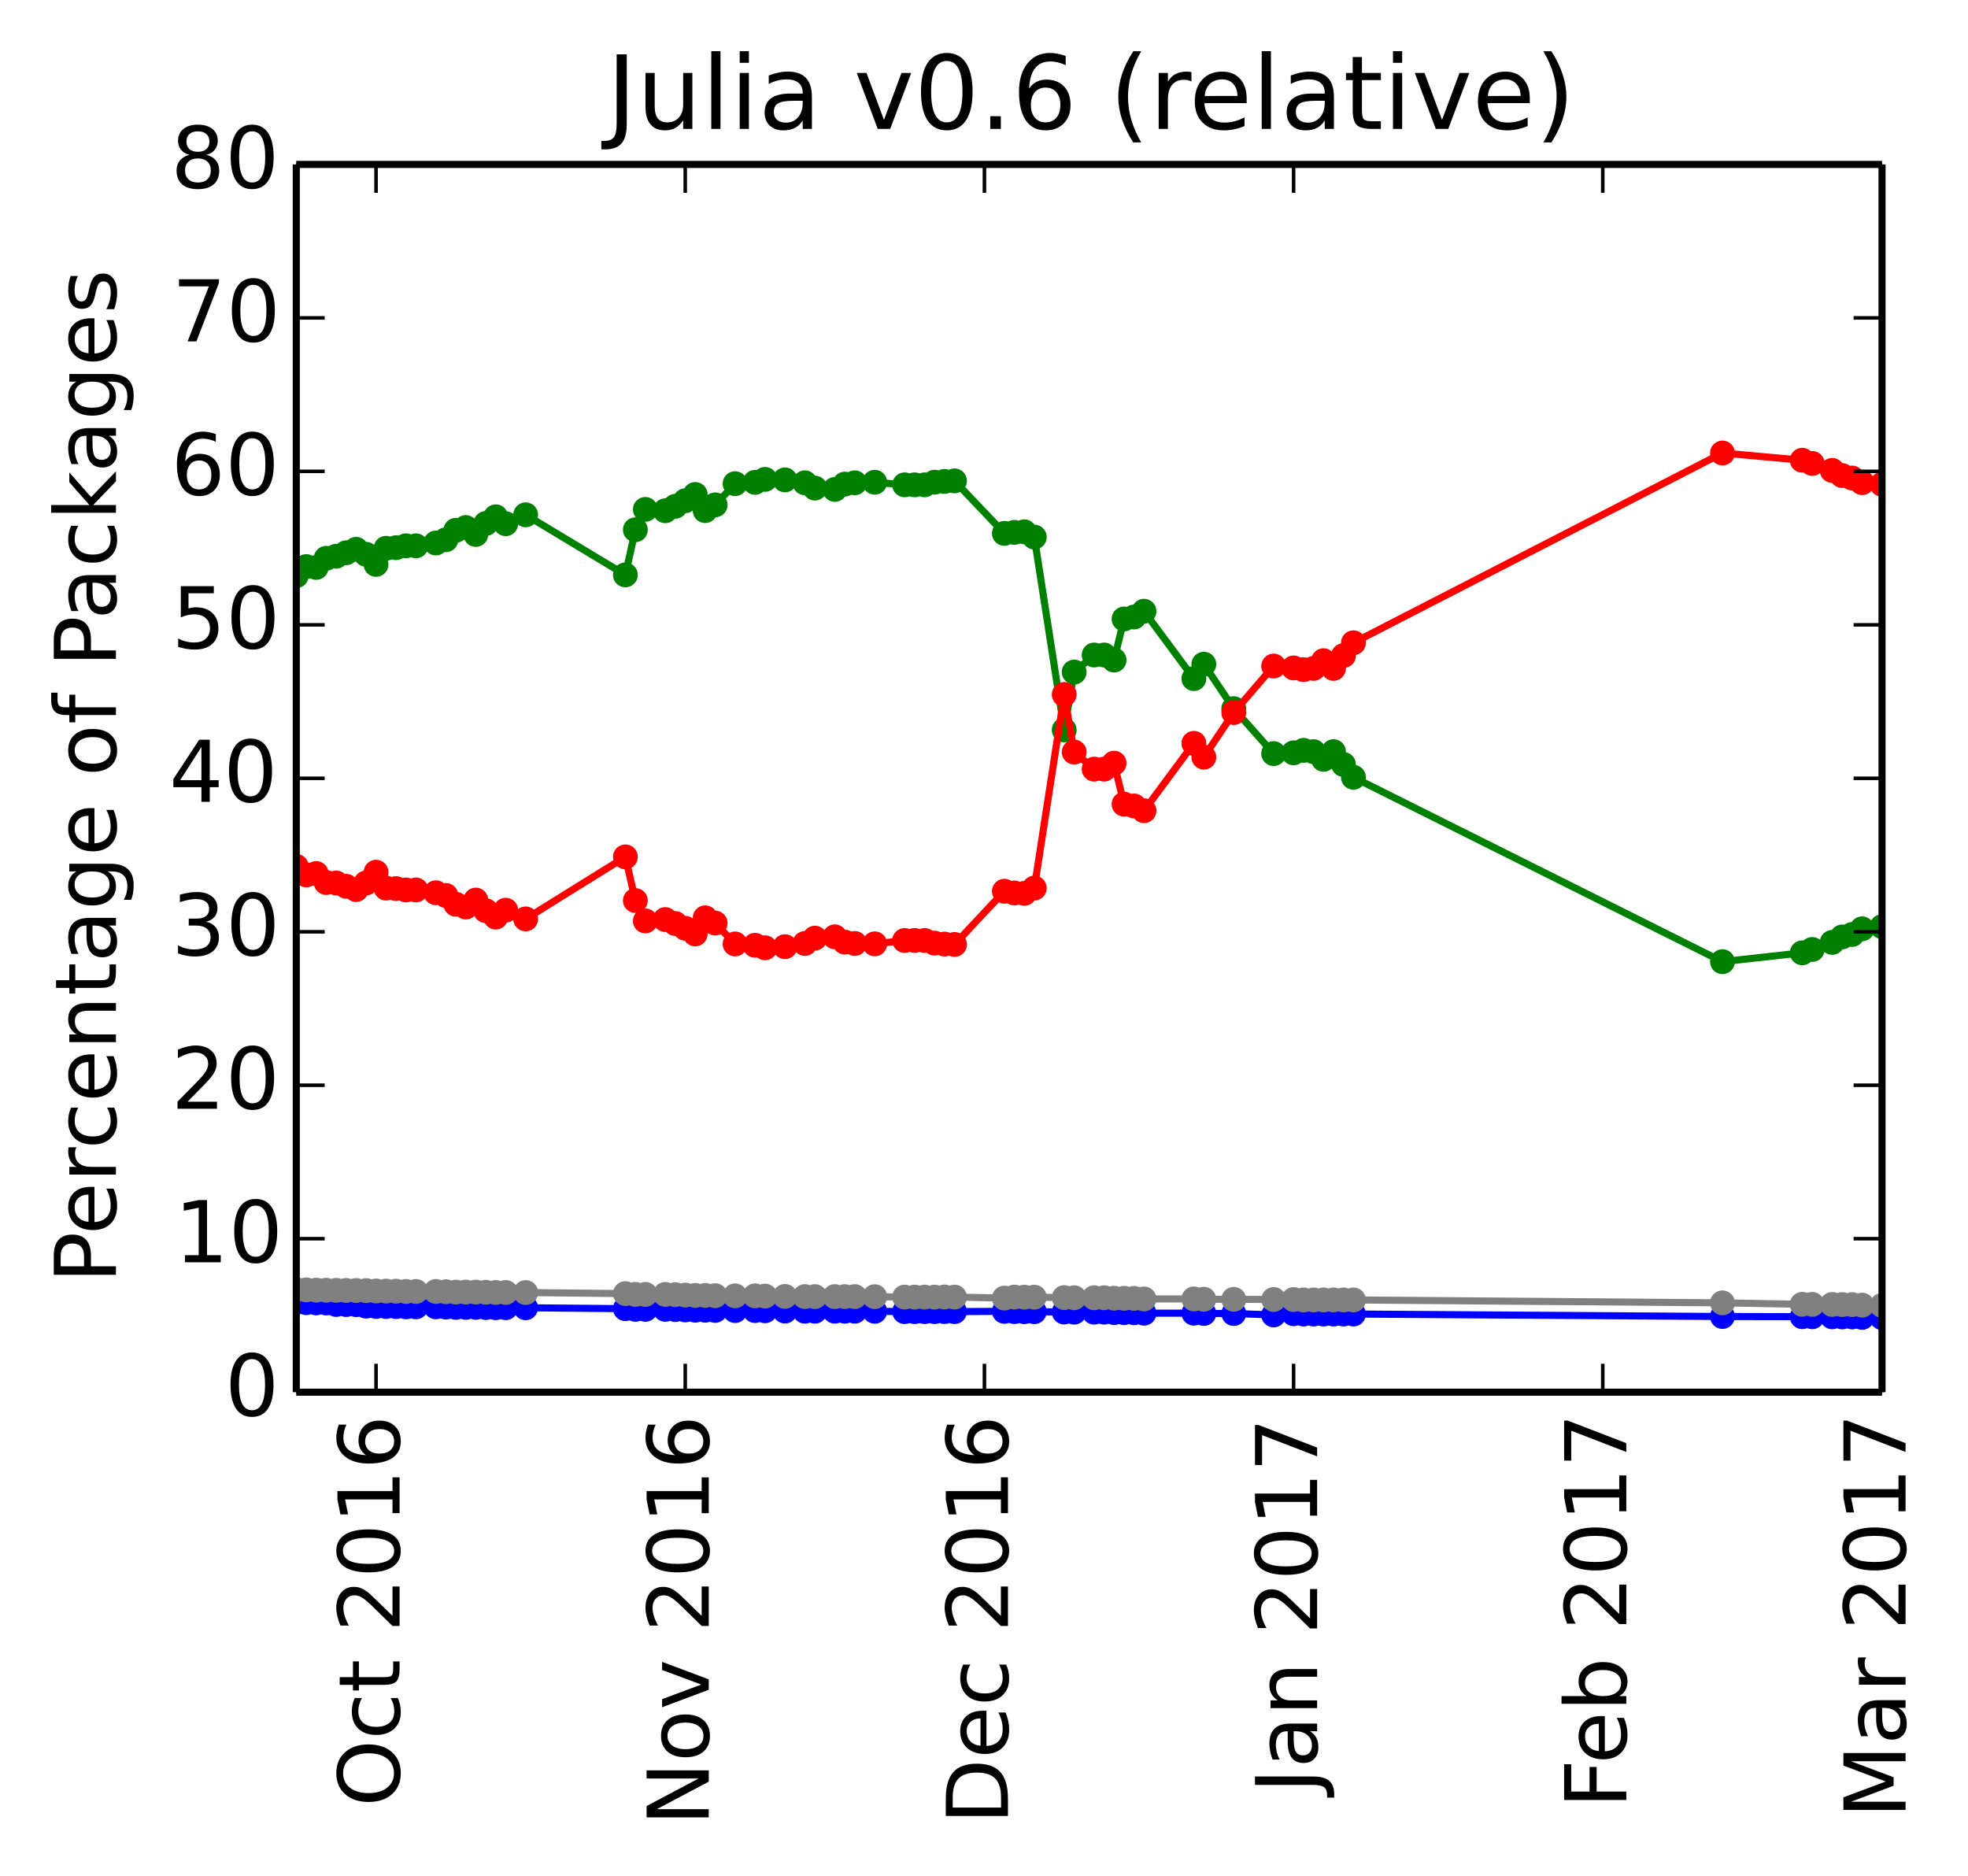 <?xml version="1.0" encoding="utf-8" standalone="no"?>
<!DOCTYPE svg PUBLIC "-//W3C//DTD SVG 1.1//EN"
  "http://www.w3.org/Graphics/SVG/1.1/DTD/svg11.dtd">
<!-- Created with matplotlib (http://matplotlib.org/) -->
<svg height="264pt" version="1.1" viewBox="0 0 277 264" width="277pt" xmlns="http://www.w3.org/2000/svg" xmlns:xlink="http://www.w3.org/1999/xlink">
 <defs>
  <style type="text/css">
*{stroke-linecap:butt;stroke-linejoin:round;}
  </style>
 </defs>
 <g id="figure_1">
  <g id="patch_1">
   <path d="
M0 264.162
L277.907 264.162
L277.907 0
L0 0
z
" style="fill:#ffffff;"/>
  </g>
  <g id="axes_1">
   <g id="patch_2">
    <path d="
M41.7 195.942
L264.9 195.942
L264.9 23.142
L41.7 23.142
z
" style="fill:#ffffff;"/>
   </g>
   <g id="line2d_1"/>
   <g id="line2d_2"/>
   <g id="line2d_3"/>
   <g id="line2d_4"/>
   <g id="line2d_5"/>
   <g id="line2d_6">
    <path clip-path="url(#p412a1043a6)" d="
M264.9 130.419
L262.092 130.728
L260.689 131.524
L259.285 131.871
L257.881 132.637
L255.074 133.631
L253.67 134.103
L242.44 135.35
L190.5 109.398
L189.096 107.595
L187.692 105.791
L186.289 106.873
L184.885 105.791
L183.481 105.611
L182.077 105.957
L179.27 106.063
L173.655 99.74
L169.443 93.483
L168.04 95.506
L161.021 86.028
L159.617 86.842
L158.213 87.116
L156.809 92.901
L155.406 92.188
L154.002 92.188
L151.194 94.588
L149.791 102.736
L145.579 75.591
L144.175 74.848
L142.772 74.93
L141.368 75.071
L134.349 67.68
L132.945 67.756
L131.542 67.866
L130.138 68.238
L128.734 68.238
L127.33 68.238
L123.119 67.873
L120.311 67.949
L118.908 68.135
L117.504 68.883
L114.696 68.696
L113.292 67.949
L110.485 67.54
L107.677 67.469
L106.274 67.886
L103.466 68.074
L100.658 71.058
L99.255 71.865
L97.851 69.595
L96.447 70.48
L95.043 71.26
L93.64 71.885
L90.832 71.694
L89.428 74.561
L88.025 80.909
L73.987 72.457
L71.179 73.711
L69.775 72.736
L68.372 73.685
L66.968 75.224
L65.564 74.246
L64.16 74.637
L62.757 75.964
L61.353 76.423
L58.545 76.817
L57.142 76.817
L55.738 77.082
L54.334 77.171
L52.93 79.436
L51.526 78.015
L50.123 77.311
L48.719 77.798
L47.315 78.287
L45.911 78.576
L44.508 79.864
L43.104 79.742
L41.7 81.022" style="fill:none;stroke:#008000;stroke-linecap:square;"/>
    <defs>
     <path d="
M0 1.5
C0.398 1.5 0.779 1.342 1.061 1.061
C1.342 0.779 1.5 0.398 1.5 0
C1.5 -0.398 1.342 -0.779 1.061 -1.061
C0.779 -1.342 0.398 -1.5 0 -1.5
C-0.398 -1.5 -0.779 -1.342 -1.061 -1.061
C-1.342 -0.779 -1.5 -0.398 -1.5 0
C-1.5 0.398 -1.342 0.779 -1.061 1.061
C-0.779 1.342 -0.398 1.5 0 1.5
z
" id="mb0b177905e" style="stroke:#008000;stroke-width:0.5;"/>
    </defs>
    <g clip-path="url(#p412a1043a6)">
     <use style="fill:#008000;stroke:#008000;stroke-width:0.5;" x="264.9" xlink:href="#mb0b177905e" y="130.419"/>
     <use style="fill:#008000;stroke:#008000;stroke-width:0.5;" x="262.092" xlink:href="#mb0b177905e" y="130.728"/>
     <use style="fill:#008000;stroke:#008000;stroke-width:0.5;" x="260.689" xlink:href="#mb0b177905e" y="131.524"/>
     <use style="fill:#008000;stroke:#008000;stroke-width:0.5;" x="259.285" xlink:href="#mb0b177905e" y="131.871"/>
     <use style="fill:#008000;stroke:#008000;stroke-width:0.5;" x="257.881" xlink:href="#mb0b177905e" y="132.637"/>
     <use style="fill:#008000;stroke:#008000;stroke-width:0.5;" x="255.074" xlink:href="#mb0b177905e" y="133.631"/>
     <use style="fill:#008000;stroke:#008000;stroke-width:0.5;" x="253.67" xlink:href="#mb0b177905e" y="134.103"/>
     <use style="fill:#008000;stroke:#008000;stroke-width:0.5;" x="242.44" xlink:href="#mb0b177905e" y="135.35"/>
     <use style="fill:#008000;stroke:#008000;stroke-width:0.5;" x="190.5" xlink:href="#mb0b177905e" y="109.398"/>
     <use style="fill:#008000;stroke:#008000;stroke-width:0.5;" x="189.096" xlink:href="#mb0b177905e" y="107.595"/>
     <use style="fill:#008000;stroke:#008000;stroke-width:0.5;" x="187.692" xlink:href="#mb0b177905e" y="105.791"/>
     <use style="fill:#008000;stroke:#008000;stroke-width:0.5;" x="186.289" xlink:href="#mb0b177905e" y="106.873"/>
     <use style="fill:#008000;stroke:#008000;stroke-width:0.5;" x="184.885" xlink:href="#mb0b177905e" y="105.791"/>
     <use style="fill:#008000;stroke:#008000;stroke-width:0.5;" x="183.481" xlink:href="#mb0b177905e" y="105.611"/>
     <use style="fill:#008000;stroke:#008000;stroke-width:0.5;" x="182.077" xlink:href="#mb0b177905e" y="105.957"/>
     <use style="fill:#008000;stroke:#008000;stroke-width:0.5;" x="179.27" xlink:href="#mb0b177905e" y="106.063"/>
     <use style="fill:#008000;stroke:#008000;stroke-width:0.5;" x="173.655" xlink:href="#mb0b177905e" y="99.74"/>
     <use style="fill:#008000;stroke:#008000;stroke-width:0.5;" x="169.443" xlink:href="#mb0b177905e" y="93.483"/>
     <use style="fill:#008000;stroke:#008000;stroke-width:0.5;" x="168.04" xlink:href="#mb0b177905e" y="95.506"/>
     <use style="fill:#008000;stroke:#008000;stroke-width:0.5;" x="161.021" xlink:href="#mb0b177905e" y="86.028"/>
     <use style="fill:#008000;stroke:#008000;stroke-width:0.5;" x="159.617" xlink:href="#mb0b177905e" y="86.842"/>
     <use style="fill:#008000;stroke:#008000;stroke-width:0.5;" x="158.213" xlink:href="#mb0b177905e" y="87.116"/>
     <use style="fill:#008000;stroke:#008000;stroke-width:0.5;" x="156.809" xlink:href="#mb0b177905e" y="92.901"/>
     <use style="fill:#008000;stroke:#008000;stroke-width:0.5;" x="155.406" xlink:href="#mb0b177905e" y="92.188"/>
     <use style="fill:#008000;stroke:#008000;stroke-width:0.5;" x="154.002" xlink:href="#mb0b177905e" y="92.188"/>
     <use style="fill:#008000;stroke:#008000;stroke-width:0.5;" x="151.194" xlink:href="#mb0b177905e" y="94.588"/>
     <use style="fill:#008000;stroke:#008000;stroke-width:0.5;" x="149.791" xlink:href="#mb0b177905e" y="102.736"/>
     <use style="fill:#008000;stroke:#008000;stroke-width:0.5;" x="145.579" xlink:href="#mb0b177905e" y="75.591"/>
     <use style="fill:#008000;stroke:#008000;stroke-width:0.5;" x="144.175" xlink:href="#mb0b177905e" y="74.848"/>
     <use style="fill:#008000;stroke:#008000;stroke-width:0.5;" x="142.772" xlink:href="#mb0b177905e" y="74.93"/>
     <use style="fill:#008000;stroke:#008000;stroke-width:0.5;" x="141.368" xlink:href="#mb0b177905e" y="75.071"/>
     <use style="fill:#008000;stroke:#008000;stroke-width:0.5;" x="134.349" xlink:href="#mb0b177905e" y="67.68"/>
     <use style="fill:#008000;stroke:#008000;stroke-width:0.5;" x="132.945" xlink:href="#mb0b177905e" y="67.756"/>
     <use style="fill:#008000;stroke:#008000;stroke-width:0.5;" x="131.542" xlink:href="#mb0b177905e" y="67.866"/>
     <use style="fill:#008000;stroke:#008000;stroke-width:0.5;" x="130.138" xlink:href="#mb0b177905e" y="68.238"/>
     <use style="fill:#008000;stroke:#008000;stroke-width:0.5;" x="128.734" xlink:href="#mb0b177905e" y="68.238"/>
     <use style="fill:#008000;stroke:#008000;stroke-width:0.5;" x="127.33" xlink:href="#mb0b177905e" y="68.238"/>
     <use style="fill:#008000;stroke:#008000;stroke-width:0.5;" x="123.119" xlink:href="#mb0b177905e" y="67.873"/>
     <use style="fill:#008000;stroke:#008000;stroke-width:0.5;" x="120.311" xlink:href="#mb0b177905e" y="67.949"/>
     <use style="fill:#008000;stroke:#008000;stroke-width:0.5;" x="118.908" xlink:href="#mb0b177905e" y="68.136"/>
     <use style="fill:#008000;stroke:#008000;stroke-width:0.5;" x="117.504" xlink:href="#mb0b177905e" y="68.883"/>
     <use style="fill:#008000;stroke:#008000;stroke-width:0.5;" x="114.696" xlink:href="#mb0b177905e" y="68.696"/>
     <use style="fill:#008000;stroke:#008000;stroke-width:0.5;" x="113.292" xlink:href="#mb0b177905e" y="67.949"/>
     <use style="fill:#008000;stroke:#008000;stroke-width:0.5;" x="110.485" xlink:href="#mb0b177905e" y="67.54"/>
     <use style="fill:#008000;stroke:#008000;stroke-width:0.5;" x="107.677" xlink:href="#mb0b177905e" y="67.469"/>
     <use style="fill:#008000;stroke:#008000;stroke-width:0.5;" x="106.274" xlink:href="#mb0b177905e" y="67.886"/>
     <use style="fill:#008000;stroke:#008000;stroke-width:0.5;" x="103.466" xlink:href="#mb0b177905e" y="68.074"/>
     <use style="fill:#008000;stroke:#008000;stroke-width:0.5;" x="100.658" xlink:href="#mb0b177905e" y="71.058"/>
     <use style="fill:#008000;stroke:#008000;stroke-width:0.5;" x="99.255" xlink:href="#mb0b177905e" y="71.865"/>
     <use style="fill:#008000;stroke:#008000;stroke-width:0.5;" x="97.851" xlink:href="#mb0b177905e" y="69.595"/>
     <use style="fill:#008000;stroke:#008000;stroke-width:0.5;" x="96.447" xlink:href="#mb0b177905e" y="70.48"/>
     <use style="fill:#008000;stroke:#008000;stroke-width:0.5;" x="95.043" xlink:href="#mb0b177905e" y="71.26"/>
     <use style="fill:#008000;stroke:#008000;stroke-width:0.5;" x="93.64" xlink:href="#mb0b177905e" y="71.885"/>
     <use style="fill:#008000;stroke:#008000;stroke-width:0.5;" x="90.832" xlink:href="#mb0b177905e" y="71.694"/>
     <use style="fill:#008000;stroke:#008000;stroke-width:0.5;" x="89.428" xlink:href="#mb0b177905e" y="74.561"/>
     <use style="fill:#008000;stroke:#008000;stroke-width:0.5;" x="88.025" xlink:href="#mb0b177905e" y="80.909"/>
     <use style="fill:#008000;stroke:#008000;stroke-width:0.5;" x="73.987" xlink:href="#mb0b177905e" y="72.458"/>
     <use style="fill:#008000;stroke:#008000;stroke-width:0.5;" x="71.179" xlink:href="#mb0b177905e" y="73.711"/>
     <use style="fill:#008000;stroke:#008000;stroke-width:0.5;" x="69.775" xlink:href="#mb0b177905e" y="72.736"/>
     <use style="fill:#008000;stroke:#008000;stroke-width:0.5;" x="68.372" xlink:href="#mb0b177905e" y="73.685"/>
     <use style="fill:#008000;stroke:#008000;stroke-width:0.5;" x="66.968" xlink:href="#mb0b177905e" y="75.224"/>
     <use style="fill:#008000;stroke:#008000;stroke-width:0.5;" x="65.564" xlink:href="#mb0b177905e" y="74.246"/>
     <use style="fill:#008000;stroke:#008000;stroke-width:0.5;" x="64.16" xlink:href="#mb0b177905e" y="74.637"/>
     <use style="fill:#008000;stroke:#008000;stroke-width:0.5;" x="62.757" xlink:href="#mb0b177905e" y="75.964"/>
     <use style="fill:#008000;stroke:#008000;stroke-width:0.5;" x="61.353" xlink:href="#mb0b177905e" y="76.423"/>
     <use style="fill:#008000;stroke:#008000;stroke-width:0.5;" x="58.545" xlink:href="#mb0b177905e" y="76.817"/>
     <use style="fill:#008000;stroke:#008000;stroke-width:0.5;" x="57.142" xlink:href="#mb0b177905e" y="76.817"/>
     <use style="fill:#008000;stroke:#008000;stroke-width:0.5;" x="55.738" xlink:href="#mb0b177905e" y="77.083"/>
     <use style="fill:#008000;stroke:#008000;stroke-width:0.5;" x="54.334" xlink:href="#mb0b177905e" y="77.171"/>
     <use style="fill:#008000;stroke:#008000;stroke-width:0.5;" x="52.93" xlink:href="#mb0b177905e" y="79.436"/>
     <use style="fill:#008000;stroke:#008000;stroke-width:0.5;" x="51.526" xlink:href="#mb0b177905e" y="78.015"/>
     <use style="fill:#008000;stroke:#008000;stroke-width:0.5;" x="50.123" xlink:href="#mb0b177905e" y="77.311"/>
     <use style="fill:#008000;stroke:#008000;stroke-width:0.5;" x="48.719" xlink:href="#mb0b177905e" y="77.798"/>
     <use style="fill:#008000;stroke:#008000;stroke-width:0.5;" x="47.315" xlink:href="#mb0b177905e" y="78.286"/>
     <use style="fill:#008000;stroke:#008000;stroke-width:0.5;" x="45.911" xlink:href="#mb0b177905e" y="78.576"/>
     <use style="fill:#008000;stroke:#008000;stroke-width:0.5;" x="44.508" xlink:href="#mb0b177905e" y="79.864"/>
     <use style="fill:#008000;stroke:#008000;stroke-width:0.5;" x="43.104" xlink:href="#mb0b177905e" y="79.742"/>
     <use style="fill:#008000;stroke:#008000;stroke-width:0.5;" x="41.7" xlink:href="#mb0b177905e" y="81.023"/>
    </g>
   </g>
   <g id="line2d_7">
    <path clip-path="url(#p412a1043a6)" d="
M264.9 68.165
L262.092 67.929
L260.689 67.279
L259.285 66.932
L257.881 66.203
L255.074 65.228
L253.67 64.774
L242.44 63.757
L190.5 90.466
L189.096 92.269
L187.692 94.072
L186.289 92.99
L184.885 94.072
L183.481 94.252
L182.077 94.007
L179.27 93.74
L173.655 100.285
L169.443 106.562
L168.04 104.62
L161.021 114.099
L159.617 113.429
L158.213 113.175
L156.809 107.411
L155.406 108.249
L154.002 108.249
L151.194 105.849
L149.791 97.743
L145.579 124.994
L144.175 125.737
L142.772 125.677
L141.368 125.434
L134.349 132.926
L132.945 132.872
L131.542 132.74
L130.138 132.369
L128.734 132.369
L127.33 132.369
L123.119 132.841
L120.311 132.786
L118.908 132.599
L117.504 131.852
L114.696 132.039
L113.292 132.786
L110.485 133.238
L107.677 133.396
L106.274 133.044
L103.466 132.855
L100.658 129.916
L99.255 129.175
L97.851 131.444
L96.447 130.648
L95.043 129.979
L93.64 129.421
L90.832 129.613
L89.428 126.745
L88.025 120.602
L73.987 129.33
L71.179 128.101
L69.775 129.075
L68.372 128.173
L66.968 126.681
L65.564 127.659
L64.16 127.268
L62.757 126.036
L61.353 125.648
L58.545 125.254
L57.142 125.254
L55.738 125.061
L54.334 124.996
L52.93 122.755
L51.526 124.273
L50.123 125.2
L48.719 124.737
L47.315 124.274
L45.911 124.207
L44.508 122.945
L43.104 123.142
L41.7 121.936" style="fill:none;stroke:#ff0000;stroke-linecap:square;"/>
    <defs>
     <path d="
M0 1.5
C0.398 1.5 0.779 1.342 1.061 1.061
C1.342 0.779 1.5 0.398 1.5 0
C1.5 -0.398 1.342 -0.779 1.061 -1.061
C0.779 -1.342 0.398 -1.5 0 -1.5
C-0.398 -1.5 -0.779 -1.342 -1.061 -1.061
C-1.342 -0.779 -1.5 -0.398 -1.5 0
C-1.5 0.398 -1.342 0.779 -1.061 1.061
C-0.779 1.342 -0.398 1.5 0 1.5
z
" id="ma07bdd5909" style="stroke:#ff0000;stroke-width:0.5;"/>
    </defs>
    <g clip-path="url(#p412a1043a6)">
     <use style="fill:#ff0000;stroke:#ff0000;stroke-width:0.5;" x="264.9" xlink:href="#ma07bdd5909" y="68.165"/>
     <use style="fill:#ff0000;stroke:#ff0000;stroke-width:0.5;" x="262.092" xlink:href="#ma07bdd5909" y="67.929"/>
     <use style="fill:#ff0000;stroke:#ff0000;stroke-width:0.5;" x="260.689" xlink:href="#ma07bdd5909" y="67.279"/>
     <use style="fill:#ff0000;stroke:#ff0000;stroke-width:0.5;" x="259.285" xlink:href="#ma07bdd5909" y="66.932"/>
     <use style="fill:#ff0000;stroke:#ff0000;stroke-width:0.5;" x="257.881" xlink:href="#ma07bdd5909" y="66.203"/>
     <use style="fill:#ff0000;stroke:#ff0000;stroke-width:0.5;" x="255.074" xlink:href="#ma07bdd5909" y="65.228"/>
     <use style="fill:#ff0000;stroke:#ff0000;stroke-width:0.5;" x="253.67" xlink:href="#ma07bdd5909" y="64.774"/>
     <use style="fill:#ff0000;stroke:#ff0000;stroke-width:0.5;" x="242.44" xlink:href="#ma07bdd5909" y="63.757"/>
     <use style="fill:#ff0000;stroke:#ff0000;stroke-width:0.5;" x="190.5" xlink:href="#ma07bdd5909" y="90.466"/>
     <use style="fill:#ff0000;stroke:#ff0000;stroke-width:0.5;" x="189.096" xlink:href="#ma07bdd5909" y="92.269"/>
     <use style="fill:#ff0000;stroke:#ff0000;stroke-width:0.5;" x="187.692" xlink:href="#ma07bdd5909" y="94.072"/>
     <use style="fill:#ff0000;stroke:#ff0000;stroke-width:0.5;" x="186.289" xlink:href="#ma07bdd5909" y="92.99"/>
     <use style="fill:#ff0000;stroke:#ff0000;stroke-width:0.5;" x="184.885" xlink:href="#ma07bdd5909" y="94.072"/>
     <use style="fill:#ff0000;stroke:#ff0000;stroke-width:0.5;" x="183.481" xlink:href="#ma07bdd5909" y="94.252"/>
     <use style="fill:#ff0000;stroke:#ff0000;stroke-width:0.5;" x="182.077" xlink:href="#ma07bdd5909" y="94.007"/>
     <use style="fill:#ff0000;stroke:#ff0000;stroke-width:0.5;" x="179.27" xlink:href="#ma07bdd5909" y="93.74"/>
     <use style="fill:#ff0000;stroke:#ff0000;stroke-width:0.5;" x="173.655" xlink:href="#ma07bdd5909" y="100.285"/>
     <use style="fill:#ff0000;stroke:#ff0000;stroke-width:0.5;" x="169.443" xlink:href="#ma07bdd5909" y="106.562"/>
     <use style="fill:#ff0000;stroke:#ff0000;stroke-width:0.5;" x="168.04" xlink:href="#ma07bdd5909" y="104.62"/>
     <use style="fill:#ff0000;stroke:#ff0000;stroke-width:0.5;" x="161.021" xlink:href="#ma07bdd5909" y="114.099"/>
     <use style="fill:#ff0000;stroke:#ff0000;stroke-width:0.5;" x="159.617" xlink:href="#ma07bdd5909" y="113.429"/>
     <use style="fill:#ff0000;stroke:#ff0000;stroke-width:0.5;" x="158.213" xlink:href="#ma07bdd5909" y="113.175"/>
     <use style="fill:#ff0000;stroke:#ff0000;stroke-width:0.5;" x="156.809" xlink:href="#ma07bdd5909" y="107.411"/>
     <use style="fill:#ff0000;stroke:#ff0000;stroke-width:0.5;" x="155.406" xlink:href="#ma07bdd5909" y="108.249"/>
     <use style="fill:#ff0000;stroke:#ff0000;stroke-width:0.5;" x="154.002" xlink:href="#ma07bdd5909" y="108.249"/>
     <use style="fill:#ff0000;stroke:#ff0000;stroke-width:0.5;" x="151.194" xlink:href="#ma07bdd5909" y="105.849"/>
     <use style="fill:#ff0000;stroke:#ff0000;stroke-width:0.5;" x="149.791" xlink:href="#ma07bdd5909" y="97.743"/>
     <use style="fill:#ff0000;stroke:#ff0000;stroke-width:0.5;" x="145.579" xlink:href="#ma07bdd5909" y="124.994"/>
     <use style="fill:#ff0000;stroke:#ff0000;stroke-width:0.5;" x="144.175" xlink:href="#ma07bdd5909" y="125.737"/>
     <use style="fill:#ff0000;stroke:#ff0000;stroke-width:0.5;" x="142.772" xlink:href="#ma07bdd5909" y="125.677"/>
     <use style="fill:#ff0000;stroke:#ff0000;stroke-width:0.5;" x="141.368" xlink:href="#ma07bdd5909" y="125.434"/>
     <use style="fill:#ff0000;stroke:#ff0000;stroke-width:0.5;" x="134.349" xlink:href="#ma07bdd5909" y="132.926"/>
     <use style="fill:#ff0000;stroke:#ff0000;stroke-width:0.5;" x="132.945" xlink:href="#ma07bdd5909" y="132.872"/>
     <use style="fill:#ff0000;stroke:#ff0000;stroke-width:0.5;" x="131.542" xlink:href="#ma07bdd5909" y="132.74"/>
     <use style="fill:#ff0000;stroke:#ff0000;stroke-width:0.5;" x="130.138" xlink:href="#ma07bdd5909" y="132.369"/>
     <use style="fill:#ff0000;stroke:#ff0000;stroke-width:0.5;" x="128.734" xlink:href="#ma07bdd5909" y="132.369"/>
     <use style="fill:#ff0000;stroke:#ff0000;stroke-width:0.5;" x="127.33" xlink:href="#ma07bdd5909" y="132.369"/>
     <use style="fill:#ff0000;stroke:#ff0000;stroke-width:0.5;" x="123.119" xlink:href="#ma07bdd5909" y="132.841"/>
     <use style="fill:#ff0000;stroke:#ff0000;stroke-width:0.5;" x="120.311" xlink:href="#ma07bdd5909" y="132.786"/>
     <use style="fill:#ff0000;stroke:#ff0000;stroke-width:0.5;" x="118.908" xlink:href="#ma07bdd5909" y="132.599"/>
     <use style="fill:#ff0000;stroke:#ff0000;stroke-width:0.5;" x="117.504" xlink:href="#ma07bdd5909" y="131.852"/>
     <use style="fill:#ff0000;stroke:#ff0000;stroke-width:0.5;" x="114.696" xlink:href="#ma07bdd5909" y="132.039"/>
     <use style="fill:#ff0000;stroke:#ff0000;stroke-width:0.5;" x="113.292" xlink:href="#ma07bdd5909" y="132.786"/>
     <use style="fill:#ff0000;stroke:#ff0000;stroke-width:0.5;" x="110.485" xlink:href="#ma07bdd5909" y="133.238"/>
     <use style="fill:#ff0000;stroke:#ff0000;stroke-width:0.5;" x="107.677" xlink:href="#ma07bdd5909" y="133.396"/>
     <use style="fill:#ff0000;stroke:#ff0000;stroke-width:0.5;" x="106.274" xlink:href="#ma07bdd5909" y="133.044"/>
     <use style="fill:#ff0000;stroke:#ff0000;stroke-width:0.5;" x="103.466" xlink:href="#ma07bdd5909" y="132.855"/>
     <use style="fill:#ff0000;stroke:#ff0000;stroke-width:0.5;" x="100.658" xlink:href="#ma07bdd5909" y="129.916"/>
     <use style="fill:#ff0000;stroke:#ff0000;stroke-width:0.5;" x="99.255" xlink:href="#ma07bdd5909" y="129.175"/>
     <use style="fill:#ff0000;stroke:#ff0000;stroke-width:0.5;" x="97.851" xlink:href="#ma07bdd5909" y="131.444"/>
     <use style="fill:#ff0000;stroke:#ff0000;stroke-width:0.5;" x="96.447" xlink:href="#ma07bdd5909" y="130.648"/>
     <use style="fill:#ff0000;stroke:#ff0000;stroke-width:0.5;" x="95.043" xlink:href="#ma07bdd5909" y="129.979"/>
     <use style="fill:#ff0000;stroke:#ff0000;stroke-width:0.5;" x="93.64" xlink:href="#ma07bdd5909" y="129.421"/>
     <use style="fill:#ff0000;stroke:#ff0000;stroke-width:0.5;" x="90.832" xlink:href="#ma07bdd5909" y="129.613"/>
     <use style="fill:#ff0000;stroke:#ff0000;stroke-width:0.5;" x="89.428" xlink:href="#ma07bdd5909" y="126.745"/>
     <use style="fill:#ff0000;stroke:#ff0000;stroke-width:0.5;" x="88.025" xlink:href="#ma07bdd5909" y="120.602"/>
     <use style="fill:#ff0000;stroke:#ff0000;stroke-width:0.5;" x="73.987" xlink:href="#ma07bdd5909" y="129.33"/>
     <use style="fill:#ff0000;stroke:#ff0000;stroke-width:0.5;" x="71.179" xlink:href="#ma07bdd5909" y="128.101"/>
     <use style="fill:#ff0000;stroke:#ff0000;stroke-width:0.5;" x="69.775" xlink:href="#ma07bdd5909" y="129.075"/>
     <use style="fill:#ff0000;stroke:#ff0000;stroke-width:0.5;" x="68.372" xlink:href="#ma07bdd5909" y="128.173"/>
     <use style="fill:#ff0000;stroke:#ff0000;stroke-width:0.5;" x="66.968" xlink:href="#ma07bdd5909" y="126.681"/>
     <use style="fill:#ff0000;stroke:#ff0000;stroke-width:0.5;" x="65.564" xlink:href="#ma07bdd5909" y="127.659"/>
     <use style="fill:#ff0000;stroke:#ff0000;stroke-width:0.5;" x="64.16" xlink:href="#ma07bdd5909" y="127.268"/>
     <use style="fill:#ff0000;stroke:#ff0000;stroke-width:0.5;" x="62.757" xlink:href="#ma07bdd5909" y="126.036"/>
     <use style="fill:#ff0000;stroke:#ff0000;stroke-width:0.5;" x="61.353" xlink:href="#ma07bdd5909" y="125.648"/>
     <use style="fill:#ff0000;stroke:#ff0000;stroke-width:0.5;" x="58.545" xlink:href="#ma07bdd5909" y="125.254"/>
     <use style="fill:#ff0000;stroke:#ff0000;stroke-width:0.5;" x="57.142" xlink:href="#ma07bdd5909" y="125.254"/>
     <use style="fill:#ff0000;stroke:#ff0000;stroke-width:0.5;" x="55.738" xlink:href="#ma07bdd5909" y="125.061"/>
     <use style="fill:#ff0000;stroke:#ff0000;stroke-width:0.5;" x="54.334" xlink:href="#ma07bdd5909" y="124.996"/>
     <use style="fill:#ff0000;stroke:#ff0000;stroke-width:0.5;" x="52.93" xlink:href="#ma07bdd5909" y="122.755"/>
     <use style="fill:#ff0000;stroke:#ff0000;stroke-width:0.5;" x="51.526" xlink:href="#ma07bdd5909" y="124.273"/>
     <use style="fill:#ff0000;stroke:#ff0000;stroke-width:0.5;" x="50.123" xlink:href="#ma07bdd5909" y="125.2"/>
     <use style="fill:#ff0000;stroke:#ff0000;stroke-width:0.5;" x="48.719" xlink:href="#ma07bdd5909" y="124.737"/>
     <use style="fill:#ff0000;stroke:#ff0000;stroke-width:0.5;" x="47.315" xlink:href="#ma07bdd5909" y="124.274"/>
     <use style="fill:#ff0000;stroke:#ff0000;stroke-width:0.5;" x="45.911" xlink:href="#ma07bdd5909" y="124.207"/>
     <use style="fill:#ff0000;stroke:#ff0000;stroke-width:0.5;" x="44.508" xlink:href="#ma07bdd5909" y="122.945"/>
     <use style="fill:#ff0000;stroke:#ff0000;stroke-width:0.5;" x="43.104" xlink:href="#ma07bdd5909" y="123.142"/>
     <use style="fill:#ff0000;stroke:#ff0000;stroke-width:0.5;" x="41.7" xlink:href="#ma07bdd5909" y="121.936"/>
    </g>
   </g>
   <g id="line2d_8">
    <path clip-path="url(#p412a1043a6)" d="
M264.9 185.451
L262.092 185.418
L260.689 185.35
L259.285 185.35
L257.881 185.333
L255.074 185.325
L253.67 185.316
L242.44 185.29
L190.5 184.943
L189.096 184.943
L187.692 184.943
L186.289 184.943
L184.885 184.943
L183.481 184.943
L182.077 184.897
L179.27 185.069
L173.655 184.869
L169.443 184.86
L168.04 184.823
L161.021 184.823
L159.617 184.757
L158.213 184.747
L156.809 184.738
L155.406 184.68
L154.002 184.68
L151.194 184.68
L149.791 184.661
L145.579 184.612
L144.175 184.612
L142.772 184.603
L141.368 184.564
L134.349 184.603
L132.945 184.593
L131.542 184.603
L130.138 184.603
L128.734 184.603
L127.33 184.603
L123.119 184.554
L120.311 184.544
L118.908 184.544
L117.504 184.544
L114.696 184.544
L113.292 184.544
L110.485 184.524
L107.677 184.484
L106.274 184.454
L103.466 184.454
L100.658 184.434
L99.255 184.404
L97.851 184.404
L96.447 184.364
L95.043 184.312
L93.64 184.282
L90.832 184.282
L89.428 184.282
L88.025 184.188
L73.987 184.061
L71.179 184.05
L69.775 184.05
L68.372 184.029
L66.968 184.007
L65.564 184.007
L64.16 184.007
L62.757 183.964
L61.353 183.931
L58.545 183.931
L57.142 183.931
L55.738 183.898
L54.334 183.887
L52.93 183.876
L51.526 183.831
L50.123 183.622
L48.719 183.61
L47.315 183.599
L45.911 183.388
L44.508 183.377
L43.104 183.342
L41.7 183.307" style="fill:none;stroke:#0000ff;stroke-linecap:square;"/>
    <defs>
     <path d="
M0 1.5
C0.398 1.5 0.779 1.342 1.061 1.061
C1.342 0.779 1.5 0.398 1.5 0
C1.5 -0.398 1.342 -0.779 1.061 -1.061
C0.779 -1.342 0.398 -1.5 0 -1.5
C-0.398 -1.5 -0.779 -1.342 -1.061 -1.061
C-1.342 -0.779 -1.5 -0.398 -1.5 0
C-1.5 0.398 -1.342 0.779 -1.061 1.061
C-0.779 1.342 -0.398 1.5 0 1.5
z
" id="m76a7ce5b4a" style="stroke:#0000ff;stroke-width:0.5;"/>
    </defs>
    <g clip-path="url(#p412a1043a6)">
     <use style="fill:#0000ff;stroke:#0000ff;stroke-width:0.5;" x="264.9" xlink:href="#m76a7ce5b4a" y="185.451"/>
     <use style="fill:#0000ff;stroke:#0000ff;stroke-width:0.5;" x="262.092" xlink:href="#m76a7ce5b4a" y="185.418"/>
     <use style="fill:#0000ff;stroke:#0000ff;stroke-width:0.5;" x="260.689" xlink:href="#m76a7ce5b4a" y="185.35"/>
     <use style="fill:#0000ff;stroke:#0000ff;stroke-width:0.5;" x="259.285" xlink:href="#m76a7ce5b4a" y="185.35"/>
     <use style="fill:#0000ff;stroke:#0000ff;stroke-width:0.5;" x="257.881" xlink:href="#m76a7ce5b4a" y="185.333"/>
     <use style="fill:#0000ff;stroke:#0000ff;stroke-width:0.5;" x="255.074" xlink:href="#m76a7ce5b4a" y="185.325"/>
     <use style="fill:#0000ff;stroke:#0000ff;stroke-width:0.5;" x="253.67" xlink:href="#m76a7ce5b4a" y="185.316"/>
     <use style="fill:#0000ff;stroke:#0000ff;stroke-width:0.5;" x="242.44" xlink:href="#m76a7ce5b4a" y="185.29"/>
     <use style="fill:#0000ff;stroke:#0000ff;stroke-width:0.5;" x="190.5" xlink:href="#m76a7ce5b4a" y="184.943"/>
     <use style="fill:#0000ff;stroke:#0000ff;stroke-width:0.5;" x="189.096" xlink:href="#m76a7ce5b4a" y="184.943"/>
     <use style="fill:#0000ff;stroke:#0000ff;stroke-width:0.5;" x="187.692" xlink:href="#m76a7ce5b4a" y="184.943"/>
     <use style="fill:#0000ff;stroke:#0000ff;stroke-width:0.5;" x="186.289" xlink:href="#m76a7ce5b4a" y="184.943"/>
     <use style="fill:#0000ff;stroke:#0000ff;stroke-width:0.5;" x="184.885" xlink:href="#m76a7ce5b4a" y="184.943"/>
     <use style="fill:#0000ff;stroke:#0000ff;stroke-width:0.5;" x="183.481" xlink:href="#m76a7ce5b4a" y="184.943"/>
     <use style="fill:#0000ff;stroke:#0000ff;stroke-width:0.5;" x="182.077" xlink:href="#m76a7ce5b4a" y="184.897"/>
     <use style="fill:#0000ff;stroke:#0000ff;stroke-width:0.5;" x="179.27" xlink:href="#m76a7ce5b4a" y="185.069"/>
     <use style="fill:#0000ff;stroke:#0000ff;stroke-width:0.5;" x="173.655" xlink:href="#m76a7ce5b4a" y="184.869"/>
     <use style="fill:#0000ff;stroke:#0000ff;stroke-width:0.5;" x="169.443" xlink:href="#m76a7ce5b4a" y="184.86"/>
     <use style="fill:#0000ff;stroke:#0000ff;stroke-width:0.5;" x="168.04" xlink:href="#m76a7ce5b4a" y="184.823"/>
     <use style="fill:#0000ff;stroke:#0000ff;stroke-width:0.5;" x="161.021" xlink:href="#m76a7ce5b4a" y="184.823"/>
     <use style="fill:#0000ff;stroke:#0000ff;stroke-width:0.5;" x="159.617" xlink:href="#m76a7ce5b4a" y="184.757"/>
     <use style="fill:#0000ff;stroke:#0000ff;stroke-width:0.5;" x="158.213" xlink:href="#m76a7ce5b4a" y="184.747"/>
     <use style="fill:#0000ff;stroke:#0000ff;stroke-width:0.5;" x="156.809" xlink:href="#m76a7ce5b4a" y="184.738"/>
     <use style="fill:#0000ff;stroke:#0000ff;stroke-width:0.5;" x="155.406" xlink:href="#m76a7ce5b4a" y="184.68"/>
     <use style="fill:#0000ff;stroke:#0000ff;stroke-width:0.5;" x="154.002" xlink:href="#m76a7ce5b4a" y="184.68"/>
     <use style="fill:#0000ff;stroke:#0000ff;stroke-width:0.5;" x="151.194" xlink:href="#m76a7ce5b4a" y="184.68"/>
     <use style="fill:#0000ff;stroke:#0000ff;stroke-width:0.5;" x="149.791" xlink:href="#m76a7ce5b4a" y="184.661"/>
     <use style="fill:#0000ff;stroke:#0000ff;stroke-width:0.5;" x="145.579" xlink:href="#m76a7ce5b4a" y="184.612"/>
     <use style="fill:#0000ff;stroke:#0000ff;stroke-width:0.5;" x="144.175" xlink:href="#m76a7ce5b4a" y="184.612"/>
     <use style="fill:#0000ff;stroke:#0000ff;stroke-width:0.5;" x="142.772" xlink:href="#m76a7ce5b4a" y="184.603"/>
     <use style="fill:#0000ff;stroke:#0000ff;stroke-width:0.5;" x="141.368" xlink:href="#m76a7ce5b4a" y="184.564"/>
     <use style="fill:#0000ff;stroke:#0000ff;stroke-width:0.5;" x="134.349" xlink:href="#m76a7ce5b4a" y="184.603"/>
     <use style="fill:#0000ff;stroke:#0000ff;stroke-width:0.5;" x="132.945" xlink:href="#m76a7ce5b4a" y="184.593"/>
     <use style="fill:#0000ff;stroke:#0000ff;stroke-width:0.5;" x="131.542" xlink:href="#m76a7ce5b4a" y="184.603"/>
     <use style="fill:#0000ff;stroke:#0000ff;stroke-width:0.5;" x="130.138" xlink:href="#m76a7ce5b4a" y="184.603"/>
     <use style="fill:#0000ff;stroke:#0000ff;stroke-width:0.5;" x="128.734" xlink:href="#m76a7ce5b4a" y="184.603"/>
     <use style="fill:#0000ff;stroke:#0000ff;stroke-width:0.5;" x="127.33" xlink:href="#m76a7ce5b4a" y="184.603"/>
     <use style="fill:#0000ff;stroke:#0000ff;stroke-width:0.5;" x="123.119" xlink:href="#m76a7ce5b4a" y="184.554"/>
     <use style="fill:#0000ff;stroke:#0000ff;stroke-width:0.5;" x="120.311" xlink:href="#m76a7ce5b4a" y="184.544"/>
     <use style="fill:#0000ff;stroke:#0000ff;stroke-width:0.5;" x="118.908" xlink:href="#m76a7ce5b4a" y="184.544"/>
     <use style="fill:#0000ff;stroke:#0000ff;stroke-width:0.5;" x="117.504" xlink:href="#m76a7ce5b4a" y="184.544"/>
     <use style="fill:#0000ff;stroke:#0000ff;stroke-width:0.5;" x="114.696" xlink:href="#m76a7ce5b4a" y="184.544"/>
     <use style="fill:#0000ff;stroke:#0000ff;stroke-width:0.5;" x="113.292" xlink:href="#m76a7ce5b4a" y="184.544"/>
     <use style="fill:#0000ff;stroke:#0000ff;stroke-width:0.5;" x="110.485" xlink:href="#m76a7ce5b4a" y="184.524"/>
     <use style="fill:#0000ff;stroke:#0000ff;stroke-width:0.5;" x="107.677" xlink:href="#m76a7ce5b4a" y="184.484"/>
     <use style="fill:#0000ff;stroke:#0000ff;stroke-width:0.5;" x="106.274" xlink:href="#m76a7ce5b4a" y="184.454"/>
     <use style="fill:#0000ff;stroke:#0000ff;stroke-width:0.5;" x="103.466" xlink:href="#m76a7ce5b4a" y="184.454"/>
     <use style="fill:#0000ff;stroke:#0000ff;stroke-width:0.5;" x="100.658" xlink:href="#m76a7ce5b4a" y="184.434"/>
     <use style="fill:#0000ff;stroke:#0000ff;stroke-width:0.5;" x="99.255" xlink:href="#m76a7ce5b4a" y="184.404"/>
     <use style="fill:#0000ff;stroke:#0000ff;stroke-width:0.5;" x="97.851" xlink:href="#m76a7ce5b4a" y="184.404"/>
     <use style="fill:#0000ff;stroke:#0000ff;stroke-width:0.5;" x="96.447" xlink:href="#m76a7ce5b4a" y="184.364"/>
     <use style="fill:#0000ff;stroke:#0000ff;stroke-width:0.5;" x="95.043" xlink:href="#m76a7ce5b4a" y="184.312"/>
     <use style="fill:#0000ff;stroke:#0000ff;stroke-width:0.5;" x="93.64" xlink:href="#m76a7ce5b4a" y="184.282"/>
     <use style="fill:#0000ff;stroke:#0000ff;stroke-width:0.5;" x="90.832" xlink:href="#m76a7ce5b4a" y="184.282"/>
     <use style="fill:#0000ff;stroke:#0000ff;stroke-width:0.5;" x="89.428" xlink:href="#m76a7ce5b4a" y="184.282"/>
     <use style="fill:#0000ff;stroke:#0000ff;stroke-width:0.5;" x="88.025" xlink:href="#m76a7ce5b4a" y="184.188"/>
     <use style="fill:#0000ff;stroke:#0000ff;stroke-width:0.5;" x="73.987" xlink:href="#m76a7ce5b4a" y="184.061"/>
     <use style="fill:#0000ff;stroke:#0000ff;stroke-width:0.5;" x="71.179" xlink:href="#m76a7ce5b4a" y="184.05"/>
     <use style="fill:#0000ff;stroke:#0000ff;stroke-width:0.5;" x="69.775" xlink:href="#m76a7ce5b4a" y="184.05"/>
     <use style="fill:#0000ff;stroke:#0000ff;stroke-width:0.5;" x="68.372" xlink:href="#m76a7ce5b4a" y="184.029"/>
     <use style="fill:#0000ff;stroke:#0000ff;stroke-width:0.5;" x="66.968" xlink:href="#m76a7ce5b4a" y="184.007"/>
     <use style="fill:#0000ff;stroke:#0000ff;stroke-width:0.5;" x="65.564" xlink:href="#m76a7ce5b4a" y="184.007"/>
     <use style="fill:#0000ff;stroke:#0000ff;stroke-width:0.5;" x="64.16" xlink:href="#m76a7ce5b4a" y="184.007"/>
     <use style="fill:#0000ff;stroke:#0000ff;stroke-width:0.5;" x="62.757" xlink:href="#m76a7ce5b4a" y="183.964"/>
     <use style="fill:#0000ff;stroke:#0000ff;stroke-width:0.5;" x="61.353" xlink:href="#m76a7ce5b4a" y="183.931"/>
     <use style="fill:#0000ff;stroke:#0000ff;stroke-width:0.5;" x="58.545" xlink:href="#m76a7ce5b4a" y="183.931"/>
     <use style="fill:#0000ff;stroke:#0000ff;stroke-width:0.5;" x="57.142" xlink:href="#m76a7ce5b4a" y="183.931"/>
     <use style="fill:#0000ff;stroke:#0000ff;stroke-width:0.5;" x="55.738" xlink:href="#m76a7ce5b4a" y="183.898"/>
     <use style="fill:#0000ff;stroke:#0000ff;stroke-width:0.5;" x="54.334" xlink:href="#m76a7ce5b4a" y="183.887"/>
     <use style="fill:#0000ff;stroke:#0000ff;stroke-width:0.5;" x="52.93" xlink:href="#m76a7ce5b4a" y="183.876"/>
     <use style="fill:#0000ff;stroke:#0000ff;stroke-width:0.5;" x="51.526" xlink:href="#m76a7ce5b4a" y="183.831"/>
     <use style="fill:#0000ff;stroke:#0000ff;stroke-width:0.5;" x="50.123" xlink:href="#m76a7ce5b4a" y="183.622"/>
     <use style="fill:#0000ff;stroke:#0000ff;stroke-width:0.5;" x="48.719" xlink:href="#m76a7ce5b4a" y="183.61"/>
     <use style="fill:#0000ff;stroke:#0000ff;stroke-width:0.5;" x="47.315" xlink:href="#m76a7ce5b4a" y="183.599"/>
     <use style="fill:#0000ff;stroke:#0000ff;stroke-width:0.5;" x="45.911" xlink:href="#m76a7ce5b4a" y="183.388"/>
     <use style="fill:#0000ff;stroke:#0000ff;stroke-width:0.5;" x="44.508" xlink:href="#m76a7ce5b4a" y="183.377"/>
     <use style="fill:#0000ff;stroke:#0000ff;stroke-width:0.5;" x="43.104" xlink:href="#m76a7ce5b4a" y="183.342"/>
     <use style="fill:#0000ff;stroke:#0000ff;stroke-width:0.5;" x="41.7" xlink:href="#m76a7ce5b4a" y="183.307"/>
    </g>
   </g>
   <g id="line2d_9">
    <path clip-path="url(#p412a1043a6)" d="
M264.9 183.732
L262.092 183.693
L260.689 183.614
L259.285 183.614
L257.881 183.594
L255.074 183.584
L253.67 183.574
L242.44 183.369
L190.5 182.96
L189.096 182.96
L187.692 182.96
L186.289 182.96
L184.885 182.96
L183.481 182.96
L182.077 182.906
L179.27 182.895
L173.655 182.873
L169.443 182.862
L168.04 182.818
L161.021 182.818
L159.617 182.74
L158.213 182.728
L156.809 182.717
L155.406 182.649
L154.002 182.649
L151.194 182.649
L149.791 182.627
L145.579 182.569
L144.175 182.569
L142.772 182.558
L141.368 182.698
L134.349 182.558
L132.945 182.546
L131.542 182.558
L130.138 182.558
L128.734 182.558
L127.33 182.558
L123.119 182.5
L120.311 182.488
L118.908 182.488
L117.504 182.488
L114.696 182.488
L113.292 182.488
L110.485 182.465
L107.677 182.418
L106.274 182.383
L103.466 182.383
L100.658 182.359
L99.255 182.324
L97.851 182.324
L96.447 182.276
L95.043 182.215
L93.64 182.179
L90.832 182.179
L89.428 182.179
L88.025 182.068
L73.987 181.918
L71.179 181.906
L69.775 181.906
L68.372 181.88
L66.968 181.855
L65.564 181.855
L64.16 181.855
L62.757 181.804
L61.353 181.765
L58.545 181.765
L57.142 181.765
L55.738 181.726
L54.334 181.713
L52.93 181.7
L51.526 181.648
L50.123 181.634
L48.719 181.621
L47.315 181.608
L45.911 181.595
L44.508 181.582
L43.104 181.542
L41.7 181.502" style="fill:none;stroke:#808080;stroke-linecap:square;"/>
    <defs>
     <path d="
M0 1.5
C0.398 1.5 0.779 1.342 1.061 1.061
C1.342 0.779 1.5 0.398 1.5 0
C1.5 -0.398 1.342 -0.779 1.061 -1.061
C0.779 -1.342 0.398 -1.5 0 -1.5
C-0.398 -1.5 -0.779 -1.342 -1.061 -1.061
C-1.342 -0.779 -1.5 -0.398 -1.5 0
C-1.5 0.398 -1.342 0.779 -1.061 1.061
C-0.779 1.342 -0.398 1.5 0 1.5
z
" id="m008e8825d0" style="stroke:#808080;stroke-width:0.5;"/>
    </defs>
    <g clip-path="url(#p412a1043a6)">
     <use style="fill:#808080;stroke:#808080;stroke-width:0.5;" x="264.9" xlink:href="#m008e8825d0" y="183.732"/>
     <use style="fill:#808080;stroke:#808080;stroke-width:0.5;" x="262.092" xlink:href="#m008e8825d0" y="183.693"/>
     <use style="fill:#808080;stroke:#808080;stroke-width:0.5;" x="260.689" xlink:href="#m008e8825d0" y="183.614"/>
     <use style="fill:#808080;stroke:#808080;stroke-width:0.5;" x="259.285" xlink:href="#m008e8825d0" y="183.614"/>
     <use style="fill:#808080;stroke:#808080;stroke-width:0.5;" x="257.881" xlink:href="#m008e8825d0" y="183.594"/>
     <use style="fill:#808080;stroke:#808080;stroke-width:0.5;" x="255.074" xlink:href="#m008e8825d0" y="183.584"/>
     <use style="fill:#808080;stroke:#808080;stroke-width:0.5;" x="253.67" xlink:href="#m008e8825d0" y="183.574"/>
     <use style="fill:#808080;stroke:#808080;stroke-width:0.5;" x="242.44" xlink:href="#m008e8825d0" y="183.369"/>
     <use style="fill:#808080;stroke:#808080;stroke-width:0.5;" x="190.5" xlink:href="#m008e8825d0" y="182.96"/>
     <use style="fill:#808080;stroke:#808080;stroke-width:0.5;" x="189.096" xlink:href="#m008e8825d0" y="182.96"/>
     <use style="fill:#808080;stroke:#808080;stroke-width:0.5;" x="187.692" xlink:href="#m008e8825d0" y="182.96"/>
     <use style="fill:#808080;stroke:#808080;stroke-width:0.5;" x="186.289" xlink:href="#m008e8825d0" y="182.96"/>
     <use style="fill:#808080;stroke:#808080;stroke-width:0.5;" x="184.885" xlink:href="#m008e8825d0" y="182.96"/>
     <use style="fill:#808080;stroke:#808080;stroke-width:0.5;" x="183.481" xlink:href="#m008e8825d0" y="182.96"/>
     <use style="fill:#808080;stroke:#808080;stroke-width:0.5;" x="182.077" xlink:href="#m008e8825d0" y="182.906"/>
     <use style="fill:#808080;stroke:#808080;stroke-width:0.5;" x="179.27" xlink:href="#m008e8825d0" y="182.895"/>
     <use style="fill:#808080;stroke:#808080;stroke-width:0.5;" x="173.655" xlink:href="#m008e8825d0" y="182.873"/>
     <use style="fill:#808080;stroke:#808080;stroke-width:0.5;" x="169.443" xlink:href="#m008e8825d0" y="182.862"/>
     <use style="fill:#808080;stroke:#808080;stroke-width:0.5;" x="168.04" xlink:href="#m008e8825d0" y="182.818"/>
     <use style="fill:#808080;stroke:#808080;stroke-width:0.5;" x="161.021" xlink:href="#m008e8825d0" y="182.818"/>
     <use style="fill:#808080;stroke:#808080;stroke-width:0.5;" x="159.617" xlink:href="#m008e8825d0" y="182.74"/>
     <use style="fill:#808080;stroke:#808080;stroke-width:0.5;" x="158.213" xlink:href="#m008e8825d0" y="182.728"/>
     <use style="fill:#808080;stroke:#808080;stroke-width:0.5;" x="156.809" xlink:href="#m008e8825d0" y="182.717"/>
     <use style="fill:#808080;stroke:#808080;stroke-width:0.5;" x="155.406" xlink:href="#m008e8825d0" y="182.649"/>
     <use style="fill:#808080;stroke:#808080;stroke-width:0.5;" x="154.002" xlink:href="#m008e8825d0" y="182.649"/>
     <use style="fill:#808080;stroke:#808080;stroke-width:0.5;" x="151.194" xlink:href="#m008e8825d0" y="182.649"/>
     <use style="fill:#808080;stroke:#808080;stroke-width:0.5;" x="149.791" xlink:href="#m008e8825d0" y="182.627"/>
     <use style="fill:#808080;stroke:#808080;stroke-width:0.5;" x="145.579" xlink:href="#m008e8825d0" y="182.569"/>
     <use style="fill:#808080;stroke:#808080;stroke-width:0.5;" x="144.175" xlink:href="#m008e8825d0" y="182.569"/>
     <use style="fill:#808080;stroke:#808080;stroke-width:0.5;" x="142.772" xlink:href="#m008e8825d0" y="182.558"/>
     <use style="fill:#808080;stroke:#808080;stroke-width:0.5;" x="141.368" xlink:href="#m008e8825d0" y="182.698"/>
     <use style="fill:#808080;stroke:#808080;stroke-width:0.5;" x="134.349" xlink:href="#m008e8825d0" y="182.558"/>
     <use style="fill:#808080;stroke:#808080;stroke-width:0.5;" x="132.945" xlink:href="#m008e8825d0" y="182.546"/>
     <use style="fill:#808080;stroke:#808080;stroke-width:0.5;" x="131.542" xlink:href="#m008e8825d0" y="182.558"/>
     <use style="fill:#808080;stroke:#808080;stroke-width:0.5;" x="130.138" xlink:href="#m008e8825d0" y="182.558"/>
     <use style="fill:#808080;stroke:#808080;stroke-width:0.5;" x="128.734" xlink:href="#m008e8825d0" y="182.558"/>
     <use style="fill:#808080;stroke:#808080;stroke-width:0.5;" x="127.33" xlink:href="#m008e8825d0" y="182.558"/>
     <use style="fill:#808080;stroke:#808080;stroke-width:0.5;" x="123.119" xlink:href="#m008e8825d0" y="182.5"/>
     <use style="fill:#808080;stroke:#808080;stroke-width:0.5;" x="120.311" xlink:href="#m008e8825d0" y="182.488"/>
     <use style="fill:#808080;stroke:#808080;stroke-width:0.5;" x="118.908" xlink:href="#m008e8825d0" y="182.488"/>
     <use style="fill:#808080;stroke:#808080;stroke-width:0.5;" x="117.504" xlink:href="#m008e8825d0" y="182.488"/>
     <use style="fill:#808080;stroke:#808080;stroke-width:0.5;" x="114.696" xlink:href="#m008e8825d0" y="182.488"/>
     <use style="fill:#808080;stroke:#808080;stroke-width:0.5;" x="113.292" xlink:href="#m008e8825d0" y="182.488"/>
     <use style="fill:#808080;stroke:#808080;stroke-width:0.5;" x="110.485" xlink:href="#m008e8825d0" y="182.465"/>
     <use style="fill:#808080;stroke:#808080;stroke-width:0.5;" x="107.677" xlink:href="#m008e8825d0" y="182.418"/>
     <use style="fill:#808080;stroke:#808080;stroke-width:0.5;" x="106.274" xlink:href="#m008e8825d0" y="182.383"/>
     <use style="fill:#808080;stroke:#808080;stroke-width:0.5;" x="103.466" xlink:href="#m008e8825d0" y="182.383"/>
     <use style="fill:#808080;stroke:#808080;stroke-width:0.5;" x="100.658" xlink:href="#m008e8825d0" y="182.359"/>
     <use style="fill:#808080;stroke:#808080;stroke-width:0.5;" x="99.255" xlink:href="#m008e8825d0" y="182.324"/>
     <use style="fill:#808080;stroke:#808080;stroke-width:0.5;" x="97.851" xlink:href="#m008e8825d0" y="182.324"/>
     <use style="fill:#808080;stroke:#808080;stroke-width:0.5;" x="96.447" xlink:href="#m008e8825d0" y="182.276"/>
     <use style="fill:#808080;stroke:#808080;stroke-width:0.5;" x="95.043" xlink:href="#m008e8825d0" y="182.215"/>
     <use style="fill:#808080;stroke:#808080;stroke-width:0.5;" x="93.64" xlink:href="#m008e8825d0" y="182.179"/>
     <use style="fill:#808080;stroke:#808080;stroke-width:0.5;" x="90.832" xlink:href="#m008e8825d0" y="182.179"/>
     <use style="fill:#808080;stroke:#808080;stroke-width:0.5;" x="89.428" xlink:href="#m008e8825d0" y="182.179"/>
     <use style="fill:#808080;stroke:#808080;stroke-width:0.5;" x="88.025" xlink:href="#m008e8825d0" y="182.068"/>
     <use style="fill:#808080;stroke:#808080;stroke-width:0.5;" x="73.987" xlink:href="#m008e8825d0" y="181.918"/>
     <use style="fill:#808080;stroke:#808080;stroke-width:0.5;" x="71.179" xlink:href="#m008e8825d0" y="181.906"/>
     <use style="fill:#808080;stroke:#808080;stroke-width:0.5;" x="69.775" xlink:href="#m008e8825d0" y="181.906"/>
     <use style="fill:#808080;stroke:#808080;stroke-width:0.5;" x="68.372" xlink:href="#m008e8825d0" y="181.88"/>
     <use style="fill:#808080;stroke:#808080;stroke-width:0.5;" x="66.968" xlink:href="#m008e8825d0" y="181.855"/>
     <use style="fill:#808080;stroke:#808080;stroke-width:0.5;" x="65.564" xlink:href="#m008e8825d0" y="181.855"/>
     <use style="fill:#808080;stroke:#808080;stroke-width:0.5;" x="64.16" xlink:href="#m008e8825d0" y="181.855"/>
     <use style="fill:#808080;stroke:#808080;stroke-width:0.5;" x="62.757" xlink:href="#m008e8825d0" y="181.804"/>
     <use style="fill:#808080;stroke:#808080;stroke-width:0.5;" x="61.353" xlink:href="#m008e8825d0" y="181.765"/>
     <use style="fill:#808080;stroke:#808080;stroke-width:0.5;" x="58.545" xlink:href="#m008e8825d0" y="181.765"/>
     <use style="fill:#808080;stroke:#808080;stroke-width:0.5;" x="57.142" xlink:href="#m008e8825d0" y="181.765"/>
     <use style="fill:#808080;stroke:#808080;stroke-width:0.5;" x="55.738" xlink:href="#m008e8825d0" y="181.726"/>
     <use style="fill:#808080;stroke:#808080;stroke-width:0.5;" x="54.334" xlink:href="#m008e8825d0" y="181.713"/>
     <use style="fill:#808080;stroke:#808080;stroke-width:0.5;" x="52.93" xlink:href="#m008e8825d0" y="181.7"/>
     <use style="fill:#808080;stroke:#808080;stroke-width:0.5;" x="51.526" xlink:href="#m008e8825d0" y="181.648"/>
     <use style="fill:#808080;stroke:#808080;stroke-width:0.5;" x="50.123" xlink:href="#m008e8825d0" y="181.634"/>
     <use style="fill:#808080;stroke:#808080;stroke-width:0.5;" x="48.719" xlink:href="#m008e8825d0" y="181.621"/>
     <use style="fill:#808080;stroke:#808080;stroke-width:0.5;" x="47.315" xlink:href="#m008e8825d0" y="181.608"/>
     <use style="fill:#808080;stroke:#808080;stroke-width:0.5;" x="45.911" xlink:href="#m008e8825d0" y="181.595"/>
     <use style="fill:#808080;stroke:#808080;stroke-width:0.5;" x="44.508" xlink:href="#m008e8825d0" y="181.582"/>
     <use style="fill:#808080;stroke:#808080;stroke-width:0.5;" x="43.104" xlink:href="#m008e8825d0" y="181.542"/>
     <use style="fill:#808080;stroke:#808080;stroke-width:0.5;" x="41.7" xlink:href="#m008e8825d0" y="181.502"/>
    </g>
   </g>
   <g id="matplotlib.axis_1">
    <g id="xtick_1">
     <g id="line2d_10">
      <defs>
       <path d="
M0 0
L0 -4" id="m93b0483c22" style="stroke:#000000;stroke-width:0.5;"/>
      </defs>
      <g>
       <use style="stroke:#000000;stroke-width:0.5;" x="52.93" xlink:href="#m93b0483c22" y="195.942"/>
      </g>
     </g>
     <g id="line2d_11">
      <defs>
       <path d="
M0 0
L0 4" id="m741efc42ff" style="stroke:#000000;stroke-width:0.5;"/>
      </defs>
      <g>
       <use style="stroke:#000000;stroke-width:0.5;" x="52.93" xlink:href="#m741efc42ff" y="23.142"/>
      </g>
     </g>
     <g id="text_1">
      <!-- Oct 2016 -->
      <defs>
       <path d="
M39.406 66.219
Q28.656 66.219 22.328 58.203
Q16.016 50.203 16.016 36.375
Q16.016 22.609 22.328 14.594
Q28.656 6.594 39.406 6.594
Q50.141 6.594 56.422 14.594
Q62.703 22.609 62.703 36.375
Q62.703 50.203 56.422 58.203
Q50.141 66.219 39.406 66.219
M39.406 74.219
Q54.734 74.219 63.906 63.938
Q73.094 53.656 73.094 36.375
Q73.094 19.141 63.906 8.859
Q54.734 -1.422 39.406 -1.422
Q24.031 -1.422 14.812 8.828
Q5.609 19.094 5.609 36.375
Q5.609 53.656 14.812 63.938
Q24.031 74.219 39.406 74.219" id="DejaVuSans-4f"/>
       <path d="
M12.406 8.297
L28.516 8.297
L28.516 63.922
L10.984 60.406
L10.984 69.391
L28.422 72.906
L38.281 72.906
L38.281 8.297
L54.391 8.297
L54.391 0
L12.406 0
z
" id="DejaVuSans-31"/>
       <path d="
M31.781 66.406
Q24.172 66.406 20.328 58.906
Q16.5 51.422 16.5 36.375
Q16.5 21.391 20.328 13.891
Q24.172 6.391 31.781 6.391
Q39.453 6.391 43.281 13.891
Q47.125 21.391 47.125 36.375
Q47.125 51.422 43.281 58.906
Q39.453 66.406 31.781 66.406
M31.781 74.219
Q44.047 74.219 50.516 64.516
Q56.984 54.828 56.984 36.375
Q56.984 17.969 50.516 8.266
Q44.047 -1.422 31.781 -1.422
Q19.531 -1.422 13.062 8.266
Q6.594 17.969 6.594 36.375
Q6.594 54.828 13.062 64.516
Q19.531 74.219 31.781 74.219" id="DejaVuSans-30"/>
       <path id="DejaVuSans-20"/>
       <path d="
M19.188 8.297
L53.609 8.297
L53.609 0
L7.328 0
L7.328 8.297
Q12.938 14.109 22.625 23.891
Q32.328 33.688 34.812 36.531
Q39.547 41.844 41.422 45.531
Q43.312 49.219 43.312 52.781
Q43.312 58.594 39.234 62.25
Q35.156 65.922 28.609 65.922
Q23.969 65.922 18.812 64.312
Q13.672 62.703 7.812 59.422
L7.812 69.391
Q13.766 71.781 18.938 73
Q24.125 74.219 28.422 74.219
Q39.75 74.219 46.484 68.547
Q53.219 62.891 53.219 53.422
Q53.219 48.922 51.531 44.891
Q49.859 40.875 45.406 35.406
Q44.188 33.984 37.641 27.219
Q31.109 20.453 19.188 8.297" id="DejaVuSans-32"/>
       <path d="
M33.016 40.375
Q26.375 40.375 22.484 35.828
Q18.609 31.297 18.609 23.391
Q18.609 15.531 22.484 10.953
Q26.375 6.391 33.016 6.391
Q39.656 6.391 43.531 10.953
Q47.406 15.531 47.406 23.391
Q47.406 31.297 43.531 35.828
Q39.656 40.375 33.016 40.375
M52.594 71.297
L52.594 62.312
Q48.875 64.062 45.094 64.984
Q41.312 65.922 37.594 65.922
Q27.828 65.922 22.672 59.328
Q17.531 52.734 16.797 39.406
Q19.672 43.656 24.016 45.922
Q28.375 48.188 33.594 48.188
Q44.578 48.188 50.953 41.516
Q57.328 34.859 57.328 23.391
Q57.328 12.156 50.688 5.359
Q44.047 -1.422 33.016 -1.422
Q20.359 -1.422 13.672 8.266
Q6.984 17.969 6.984 36.375
Q6.984 53.656 15.188 63.938
Q23.391 74.219 37.203 74.219
Q40.922 74.219 44.703 73.484
Q48.484 72.75 52.594 71.297" id="DejaVuSans-36"/>
       <path d="
M18.312 70.219
L18.312 54.688
L36.812 54.688
L36.812 47.703
L18.312 47.703
L18.312 18.016
Q18.312 11.328 20.141 9.422
Q21.969 7.516 27.594 7.516
L36.812 7.516
L36.812 0
L27.594 0
Q17.188 0 13.234 3.875
Q9.281 7.766 9.281 18.016
L9.281 47.703
L2.688 47.703
L2.688 54.688
L9.281 54.688
L9.281 70.219
z
" id="DejaVuSans-74"/>
       <path d="
M48.781 52.594
L48.781 44.188
Q44.969 46.297 41.141 47.344
Q37.312 48.391 33.406 48.391
Q24.656 48.391 19.812 42.844
Q14.984 37.312 14.984 27.297
Q14.984 17.281 19.812 11.734
Q24.656 6.203 33.406 6.203
Q37.312 6.203 41.141 7.25
Q44.969 8.297 48.781 10.406
L48.781 2.094
Q45.016 0.344 40.984 -0.531
Q36.969 -1.422 32.422 -1.422
Q20.062 -1.422 12.781 6.344
Q5.516 14.109 5.516 27.297
Q5.516 40.672 12.859 48.328
Q20.219 56 33.016 56
Q37.156 56 41.109 55.141
Q45.062 54.297 48.781 52.594" id="DejaVuSans-63"/>
      </defs>
      <g transform="translate(56.241 254.289)rotate(-90.0)scale(0.12 -0.12)">
       <use xlink:href="#DejaVuSans-4f"/>
       <use x="78.711" xlink:href="#DejaVuSans-63"/>
       <use x="133.691" xlink:href="#DejaVuSans-74"/>
       <use x="172.9" xlink:href="#DejaVuSans-20"/>
       <use x="204.688" xlink:href="#DejaVuSans-32"/>
       <use x="268.311" xlink:href="#DejaVuSans-30"/>
       <use x="331.934" xlink:href="#DejaVuSans-31"/>
       <use x="395.557" xlink:href="#DejaVuSans-36"/>
      </g>
     </g>
    </g>
    <g id="xtick_2">
     <g id="line2d_12">
      <g>
       <use style="stroke:#000000;stroke-width:0.5;" x="96.447" xlink:href="#m93b0483c22" y="195.942"/>
      </g>
     </g>
     <g id="line2d_13">
      <g>
       <use style="stroke:#000000;stroke-width:0.5;" x="96.447" xlink:href="#m741efc42ff" y="23.142"/>
      </g>
     </g>
     <g id="text_2">
      <!-- Nov 2016 -->
      <defs>
       <path d="
M30.609 48.391
Q23.391 48.391 19.188 42.75
Q14.984 37.109 14.984 27.297
Q14.984 17.484 19.156 11.844
Q23.344 6.203 30.609 6.203
Q37.797 6.203 41.984 11.859
Q46.188 17.531 46.188 27.297
Q46.188 37.016 41.984 42.703
Q37.797 48.391 30.609 48.391
M30.609 56
Q42.328 56 49.016 48.375
Q55.719 40.766 55.719 27.297
Q55.719 13.875 49.016 6.219
Q42.328 -1.422 30.609 -1.422
Q18.844 -1.422 12.172 6.219
Q5.516 13.875 5.516 27.297
Q5.516 40.766 12.172 48.375
Q18.844 56 30.609 56" id="DejaVuSans-6f"/>
       <path d="
M9.812 72.906
L23.094 72.906
L55.422 11.922
L55.422 72.906
L64.984 72.906
L64.984 0
L51.703 0
L19.391 60.984
L19.391 0
L9.812 0
z
" id="DejaVuSans-4e"/>
       <path d="
M2.984 54.688
L12.5 54.688
L29.594 8.797
L46.688 54.688
L56.203 54.688
L35.688 0
L23.484 0
z
" id="DejaVuSans-76"/>
      </defs>
      <g transform="translate(99.758 256.962)rotate(-90.0)scale(0.12 -0.12)">
       <use xlink:href="#DejaVuSans-4e"/>
       <use x="74.805" xlink:href="#DejaVuSans-6f"/>
       <use x="135.986" xlink:href="#DejaVuSans-76"/>
       <use x="195.166" xlink:href="#DejaVuSans-20"/>
       <use x="226.953" xlink:href="#DejaVuSans-32"/>
       <use x="290.576" xlink:href="#DejaVuSans-30"/>
       <use x="354.199" xlink:href="#DejaVuSans-31"/>
       <use x="417.822" xlink:href="#DejaVuSans-36"/>
      </g>
     </g>
    </g>
    <g id="xtick_3">
     <g id="line2d_14">
      <g>
       <use style="stroke:#000000;stroke-width:0.5;" x="138.56" xlink:href="#m93b0483c22" y="195.942"/>
      </g>
     </g>
     <g id="line2d_15">
      <g>
       <use style="stroke:#000000;stroke-width:0.5;" x="138.56" xlink:href="#m741efc42ff" y="23.142"/>
      </g>
     </g>
     <g id="text_3">
      <!-- Dec 2016 -->
      <defs>
       <path d="
M19.672 64.797
L19.672 8.109
L31.594 8.109
Q46.688 8.109 53.688 14.938
Q60.688 21.781 60.688 36.531
Q60.688 51.172 53.688 57.984
Q46.688 64.797 31.594 64.797
z

M9.812 72.906
L30.078 72.906
Q51.266 72.906 61.172 64.094
Q71.094 55.281 71.094 36.531
Q71.094 17.672 61.125 8.828
Q51.172 0 30.078 0
L9.812 0
z
" id="DejaVuSans-44"/>
       <path d="
M56.203 29.594
L56.203 25.203
L14.891 25.203
Q15.484 15.922 20.484 11.062
Q25.484 6.203 34.422 6.203
Q39.594 6.203 44.453 7.469
Q49.312 8.734 54.109 11.281
L54.109 2.781
Q49.266 0.734 44.188 -0.344
Q39.109 -1.422 33.891 -1.422
Q20.797 -1.422 13.156 6.188
Q5.516 13.812 5.516 26.812
Q5.516 40.234 12.766 48.109
Q20.016 56 32.328 56
Q43.359 56 49.781 48.891
Q56.203 41.797 56.203 29.594
M47.219 32.234
Q47.125 39.594 43.094 43.984
Q39.062 48.391 32.422 48.391
Q24.906 48.391 20.391 44.141
Q15.875 39.891 15.188 32.172
z
" id="DejaVuSans-65"/>
      </defs>
      <g transform="translate(141.872 256.762)rotate(-90.0)scale(0.12 -0.12)">
       <use xlink:href="#DejaVuSans-44"/>
       <use x="77.002" xlink:href="#DejaVuSans-65"/>
       <use x="138.525" xlink:href="#DejaVuSans-63"/>
       <use x="193.506" xlink:href="#DejaVuSans-20"/>
       <use x="225.293" xlink:href="#DejaVuSans-32"/>
       <use x="288.916" xlink:href="#DejaVuSans-30"/>
       <use x="352.539" xlink:href="#DejaVuSans-31"/>
       <use x="416.162" xlink:href="#DejaVuSans-36"/>
      </g>
     </g>
    </g>
    <g id="xtick_4">
     <g id="line2d_16">
      <g>
       <use style="stroke:#000000;stroke-width:0.5;" x="182.077" xlink:href="#m93b0483c22" y="195.942"/>
      </g>
     </g>
     <g id="line2d_17">
      <g>
       <use style="stroke:#000000;stroke-width:0.5;" x="182.077" xlink:href="#m741efc42ff" y="23.142"/>
      </g>
     </g>
     <g id="text_4">
      <!-- Jan 2017 -->
      <defs>
       <path d="
M54.891 33.016
L54.891 0
L45.906 0
L45.906 32.719
Q45.906 40.484 42.875 44.328
Q39.844 48.188 33.797 48.188
Q26.516 48.188 22.312 43.547
Q18.109 38.922 18.109 30.906
L18.109 0
L9.078 0
L9.078 54.688
L18.109 54.688
L18.109 46.188
Q21.344 51.125 25.703 53.562
Q30.078 56 35.797 56
Q45.219 56 50.047 50.172
Q54.891 44.344 54.891 33.016" id="DejaVuSans-6e"/>
       <path d="
M9.812 72.906
L19.672 72.906
L19.672 5.078
Q19.672 -8.109 14.672 -14.062
Q9.672 -20.016 -1.422 -20.016
L-5.172 -20.016
L-5.172 -11.719
L-2.094 -11.719
Q4.438 -11.719 7.125 -8.047
Q9.812 -4.391 9.812 5.078
z
" id="DejaVuSans-4a"/>
       <path d="
M8.203 72.906
L55.078 72.906
L55.078 68.703
L28.609 0
L18.312 0
L43.219 64.594
L8.203 64.594
z
" id="DejaVuSans-37"/>
       <path d="
M34.281 27.484
Q23.391 27.484 19.188 25
Q14.984 22.516 14.984 16.5
Q14.984 11.719 18.141 8.906
Q21.297 6.109 26.703 6.109
Q34.188 6.109 38.703 11.406
Q43.219 16.703 43.219 25.484
L43.219 27.484
z

M52.203 31.203
L52.203 0
L43.219 0
L43.219 8.297
Q40.141 3.328 35.547 0.953
Q30.953 -1.422 24.312 -1.422
Q15.922 -1.422 10.953 3.297
Q6 8.016 6 15.922
Q6 25.141 12.172 29.828
Q18.359 34.516 30.609 34.516
L43.219 34.516
L43.219 35.406
Q43.219 41.609 39.141 45
Q35.062 48.391 27.688 48.391
Q23 48.391 18.547 47.266
Q14.109 46.141 10.016 43.891
L10.016 52.203
Q14.938 54.109 19.578 55.047
Q24.219 56 28.609 56
Q40.484 56 46.344 49.844
Q52.203 43.703 52.203 31.203" id="DejaVuSans-61"/>
      </defs>
      <g transform="translate(185.389 252.389)rotate(-90.0)scale(0.12 -0.12)">
       <use xlink:href="#DejaVuSans-4a"/>
       <use x="29.492" xlink:href="#DejaVuSans-61"/>
       <use x="90.771" xlink:href="#DejaVuSans-6e"/>
       <use x="154.15" xlink:href="#DejaVuSans-20"/>
       <use x="185.938" xlink:href="#DejaVuSans-32"/>
       <use x="249.561" xlink:href="#DejaVuSans-30"/>
       <use x="313.184" xlink:href="#DejaVuSans-31"/>
       <use x="376.807" xlink:href="#DejaVuSans-37"/>
      </g>
     </g>
    </g>
    <g id="xtick_5">
     <g id="line2d_18">
      <g>
       <use style="stroke:#000000;stroke-width:0.5;" x="225.594" xlink:href="#m93b0483c22" y="195.942"/>
      </g>
     </g>
     <g id="line2d_19">
      <g>
       <use style="stroke:#000000;stroke-width:0.5;" x="225.594" xlink:href="#m741efc42ff" y="23.142"/>
      </g>
     </g>
     <g id="text_5">
      <!-- Feb 2017 -->
      <defs>
       <path d="
M9.812 72.906
L51.703 72.906
L51.703 64.594
L19.672 64.594
L19.672 43.109
L48.578 43.109
L48.578 34.812
L19.672 34.812
L19.672 0
L9.812 0
z
" id="DejaVuSans-46"/>
       <path d="
M48.688 27.297
Q48.688 37.203 44.609 42.844
Q40.531 48.484 33.406 48.484
Q26.266 48.484 22.188 42.844
Q18.109 37.203 18.109 27.297
Q18.109 17.391 22.188 11.75
Q26.266 6.109 33.406 6.109
Q40.531 6.109 44.609 11.75
Q48.688 17.391 48.688 27.297
M18.109 46.391
Q20.953 51.266 25.266 53.625
Q29.594 56 35.594 56
Q45.562 56 51.781 48.094
Q58.016 40.188 58.016 27.297
Q58.016 14.406 51.781 6.484
Q45.562 -1.422 35.594 -1.422
Q29.594 -1.422 25.266 0.953
Q20.953 3.328 18.109 8.203
L18.109 0
L9.078 0
L9.078 75.984
L18.109 75.984
z
" id="DejaVuSans-62"/>
      </defs>
      <g transform="translate(228.906 254.514)rotate(-90.0)scale(0.12 -0.12)">
       <use xlink:href="#DejaVuSans-46"/>
       <use x="52.02" xlink:href="#DejaVuSans-65"/>
       <use x="113.543" xlink:href="#DejaVuSans-62"/>
       <use x="177.02" xlink:href="#DejaVuSans-20"/>
       <use x="208.807" xlink:href="#DejaVuSans-32"/>
       <use x="272.43" xlink:href="#DejaVuSans-30"/>
       <use x="336.053" xlink:href="#DejaVuSans-31"/>
       <use x="399.676" xlink:href="#DejaVuSans-37"/>
      </g>
     </g>
    </g>
    <g id="xtick_6">
     <g id="line2d_20">
      <g>
       <use style="stroke:#000000;stroke-width:0.5;" x="264.9" xlink:href="#m93b0483c22" y="195.942"/>
      </g>
     </g>
     <g id="line2d_21">
      <g>
       <use style="stroke:#000000;stroke-width:0.5;" x="264.9" xlink:href="#m741efc42ff" y="23.142"/>
      </g>
     </g>
     <g id="text_6">
      <!-- Mar 2017 -->
      <defs>
       <path d="
M9.812 72.906
L24.516 72.906
L43.109 23.297
L61.812 72.906
L76.516 72.906
L76.516 0
L66.891 0
L66.891 64.016
L48.094 14.016
L38.188 14.016
L19.391 64.016
L19.391 0
L9.812 0
z
" id="DejaVuSans-4d"/>
       <path d="
M41.109 46.297
Q39.594 47.172 37.812 47.578
Q36.031 48 33.891 48
Q26.266 48 22.188 43.047
Q18.109 38.094 18.109 28.812
L18.109 0
L9.078 0
L9.078 54.688
L18.109 54.688
L18.109 46.188
Q20.953 51.172 25.484 53.578
Q30.031 56 36.531 56
Q37.453 56 38.578 55.875
Q39.703 55.766 41.062 55.516
z
" id="DejaVuSans-72"/>
      </defs>
      <g transform="translate(268.211 255.911)rotate(-90.0)scale(0.12 -0.12)">
       <use xlink:href="#DejaVuSans-4d"/>
       <use x="86.279" xlink:href="#DejaVuSans-61"/>
       <use x="147.559" xlink:href="#DejaVuSans-72"/>
       <use x="188.672" xlink:href="#DejaVuSans-20"/>
       <use x="220.459" xlink:href="#DejaVuSans-32"/>
       <use x="284.082" xlink:href="#DejaVuSans-30"/>
       <use x="347.705" xlink:href="#DejaVuSans-31"/>
       <use x="411.328" xlink:href="#DejaVuSans-37"/>
      </g>
     </g>
    </g>
   </g>
   <g id="matplotlib.axis_2">
    <g id="ytick_1">
     <g id="line2d_22">
      <defs>
       <path d="
M0 0
L4 0" id="m728421d6d4" style="stroke:#000000;stroke-width:0.5;"/>
      </defs>
      <g>
       <use style="stroke:#000000;stroke-width:0.5;" x="41.7" xlink:href="#m728421d6d4" y="195.942"/>
      </g>
     </g>
     <g id="line2d_23">
      <defs>
       <path d="
M0 0
L-4 0" id="mcb0005524f" style="stroke:#000000;stroke-width:0.5;"/>
      </defs>
      <g>
       <use style="stroke:#000000;stroke-width:0.5;" x="264.9" xlink:href="#mcb0005524f" y="195.942"/>
      </g>
     </g>
     <g id="text_7">
      <!-- 0 -->
      <g transform="translate(31.653 199.253)scale(0.12 -0.12)">
       <use xlink:href="#DejaVuSans-30"/>
      </g>
     </g>
    </g>
    <g id="ytick_2">
     <g id="line2d_24">
      <g>
       <use style="stroke:#000000;stroke-width:0.5;" x="41.7" xlink:href="#m728421d6d4" y="174.342"/>
      </g>
     </g>
     <g id="line2d_25">
      <g>
       <use style="stroke:#000000;stroke-width:0.5;" x="264.9" xlink:href="#mcb0005524f" y="174.342"/>
      </g>
     </g>
     <g id="text_8">
      <!-- 10 -->
      <g transform="translate(24.545 177.653)scale(0.12 -0.12)">
       <use xlink:href="#DejaVuSans-31"/>
       <use x="63.623" xlink:href="#DejaVuSans-30"/>
      </g>
     </g>
    </g>
    <g id="ytick_3">
     <g id="line2d_26">
      <g>
       <use style="stroke:#000000;stroke-width:0.5;" x="41.7" xlink:href="#m728421d6d4" y="152.742"/>
      </g>
     </g>
     <g id="line2d_27">
      <g>
       <use style="stroke:#000000;stroke-width:0.5;" x="264.9" xlink:href="#mcb0005524f" y="152.742"/>
      </g>
     </g>
     <g id="text_9">
      <!-- 20 -->
      <g transform="translate(24.106 156.053)scale(0.12 -0.12)">
       <use xlink:href="#DejaVuSans-32"/>
       <use x="63.623" xlink:href="#DejaVuSans-30"/>
      </g>
     </g>
    </g>
    <g id="ytick_4">
     <g id="line2d_28">
      <g>
       <use style="stroke:#000000;stroke-width:0.5;" x="41.7" xlink:href="#m728421d6d4" y="131.142"/>
      </g>
     </g>
     <g id="line2d_29">
      <g>
       <use style="stroke:#000000;stroke-width:0.5;" x="264.9" xlink:href="#mcb0005524f" y="131.142"/>
      </g>
     </g>
     <g id="text_10">
      <!-- 30 -->
      <defs>
       <path d="
M40.578 39.312
Q47.656 37.797 51.625 33
Q55.609 28.219 55.609 21.188
Q55.609 10.406 48.188 4.484
Q40.766 -1.422 27.094 -1.422
Q22.516 -1.422 17.656 -0.516
Q12.797 0.391 7.625 2.203
L7.625 11.719
Q11.719 9.328 16.594 8.109
Q21.484 6.891 26.812 6.891
Q36.078 6.891 40.938 10.547
Q45.797 14.203 45.797 21.188
Q45.797 27.641 41.281 31.266
Q36.766 34.906 28.719 34.906
L20.219 34.906
L20.219 43.016
L29.109 43.016
Q36.375 43.016 40.234 45.922
Q44.094 48.828 44.094 54.297
Q44.094 59.906 40.109 62.906
Q36.141 65.922 28.719 65.922
Q24.656 65.922 20.016 65.031
Q15.375 64.156 9.812 62.312
L9.812 71.094
Q15.438 72.656 20.344 73.438
Q25.25 74.219 29.594 74.219
Q40.828 74.219 47.359 69.109
Q53.906 64.016 53.906 55.328
Q53.906 49.266 50.438 45.094
Q46.969 40.922 40.578 39.312" id="DejaVuSans-33"/>
      </defs>
      <g transform="translate(24.142 134.453)scale(0.12 -0.12)">
       <use xlink:href="#DejaVuSans-33"/>
       <use x="63.623" xlink:href="#DejaVuSans-30"/>
      </g>
     </g>
    </g>
    <g id="ytick_5">
     <g id="line2d_30">
      <g>
       <use style="stroke:#000000;stroke-width:0.5;" x="41.7" xlink:href="#m728421d6d4" y="109.542"/>
      </g>
     </g>
     <g id="line2d_31">
      <g>
       <use style="stroke:#000000;stroke-width:0.5;" x="264.9" xlink:href="#mcb0005524f" y="109.542"/>
      </g>
     </g>
     <g id="text_11">
      <!-- 40 -->
      <defs>
       <path d="
M37.797 64.312
L12.891 25.391
L37.797 25.391
z

M35.203 72.906
L47.609 72.906
L47.609 25.391
L58.016 25.391
L58.016 17.188
L47.609 17.188
L47.609 0
L37.797 0
L37.797 17.188
L4.891 17.188
L4.891 26.703
z
" id="DejaVuSans-34"/>
      </defs>
      <g transform="translate(23.814 112.853)scale(0.12 -0.12)">
       <use xlink:href="#DejaVuSans-34"/>
       <use x="63.623" xlink:href="#DejaVuSans-30"/>
      </g>
     </g>
    </g>
    <g id="ytick_6">
     <g id="line2d_32">
      <g>
       <use style="stroke:#000000;stroke-width:0.5;" x="41.7" xlink:href="#m728421d6d4" y="87.942"/>
      </g>
     </g>
     <g id="line2d_33">
      <g>
       <use style="stroke:#000000;stroke-width:0.5;" x="264.9" xlink:href="#mcb0005524f" y="87.942"/>
      </g>
     </g>
     <g id="text_12">
      <!-- 50 -->
      <defs>
       <path d="
M10.797 72.906
L49.516 72.906
L49.516 64.594
L19.828 64.594
L19.828 46.734
Q21.969 47.469 24.109 47.828
Q26.266 48.188 28.422 48.188
Q40.625 48.188 47.75 41.5
Q54.891 34.812 54.891 23.391
Q54.891 11.625 47.562 5.094
Q40.234 -1.422 26.906 -1.422
Q22.312 -1.422 17.547 -0.641
Q12.797 0.141 7.719 1.703
L7.719 11.625
Q12.109 9.234 16.797 8.062
Q21.484 6.891 26.703 6.891
Q35.156 6.891 40.078 11.328
Q45.016 15.766 45.016 23.391
Q45.016 31 40.078 35.438
Q35.156 39.891 26.703 39.891
Q22.75 39.891 18.812 39.016
Q14.891 38.141 10.797 36.281
z
" id="DejaVuSans-35"/>
      </defs>
      <g transform="translate(24.153 91.253)scale(0.12 -0.12)">
       <use xlink:href="#DejaVuSans-35"/>
       <use x="63.623" xlink:href="#DejaVuSans-30"/>
      </g>
     </g>
    </g>
    <g id="ytick_7">
     <g id="line2d_34">
      <g>
       <use style="stroke:#000000;stroke-width:0.5;" x="41.7" xlink:href="#m728421d6d4" y="66.342"/>
      </g>
     </g>
     <g id="line2d_35">
      <g>
       <use style="stroke:#000000;stroke-width:0.5;" x="264.9" xlink:href="#mcb0005524f" y="66.342"/>
      </g>
     </g>
     <g id="text_13">
      <!-- 60 -->
      <g transform="translate(24.065 69.653)scale(0.12 -0.12)">
       <use xlink:href="#DejaVuSans-36"/>
       <use x="63.623" xlink:href="#DejaVuSans-30"/>
      </g>
     </g>
    </g>
    <g id="ytick_8">
     <g id="line2d_36">
      <g>
       <use style="stroke:#000000;stroke-width:0.5;" x="41.7" xlink:href="#m728421d6d4" y="44.742"/>
      </g>
     </g>
     <g id="line2d_37">
      <g>
       <use style="stroke:#000000;stroke-width:0.5;" x="264.9" xlink:href="#mcb0005524f" y="44.742"/>
      </g>
     </g>
     <g id="text_14">
      <!-- 70 -->
      <g transform="translate(24.211 48.053)scale(0.12 -0.12)">
       <use xlink:href="#DejaVuSans-37"/>
       <use x="63.623" xlink:href="#DejaVuSans-30"/>
      </g>
     </g>
    </g>
    <g id="ytick_9">
     <g id="line2d_38">
      <g>
       <use style="stroke:#000000;stroke-width:0.5;" x="41.7" xlink:href="#m728421d6d4" y="23.142"/>
      </g>
     </g>
     <g id="line2d_39">
      <g>
       <use style="stroke:#000000;stroke-width:0.5;" x="264.9" xlink:href="#mcb0005524f" y="23.142"/>
      </g>
     </g>
     <g id="text_15">
      <!-- 80 -->
      <defs>
       <path d="
M31.781 34.625
Q24.75 34.625 20.719 30.859
Q16.703 27.094 16.703 20.516
Q16.703 13.922 20.719 10.156
Q24.75 6.391 31.781 6.391
Q38.812 6.391 42.859 10.172
Q46.922 13.969 46.922 20.516
Q46.922 27.094 42.891 30.859
Q38.875 34.625 31.781 34.625
M21.922 38.812
Q15.578 40.375 12.031 44.719
Q8.5 49.078 8.5 55.328
Q8.5 64.062 14.719 69.141
Q20.953 74.219 31.781 74.219
Q42.672 74.219 48.875 69.141
Q55.078 64.062 55.078 55.328
Q55.078 49.078 51.531 44.719
Q48 40.375 41.703 38.812
Q48.828 37.156 52.797 32.312
Q56.781 27.484 56.781 20.516
Q56.781 9.906 50.312 4.234
Q43.844 -1.422 31.781 -1.422
Q19.734 -1.422 13.25 4.234
Q6.781 9.906 6.781 20.516
Q6.781 27.484 10.781 32.312
Q14.797 37.156 21.922 38.812
M18.312 54.391
Q18.312 48.734 21.844 45.562
Q25.391 42.391 31.781 42.391
Q38.141 42.391 41.719 45.562
Q45.312 48.734 45.312 54.391
Q45.312 60.062 41.719 63.234
Q38.141 66.406 31.781 66.406
Q25.391 66.406 21.844 63.234
Q18.312 60.062 18.312 54.391" id="DejaVuSans-38"/>
      </defs>
      <g transform="translate(24.041 26.453)scale(0.12 -0.12)">
       <use xlink:href="#DejaVuSans-38"/>
       <use x="63.623" xlink:href="#DejaVuSans-30"/>
      </g>
     </g>
    </g>
    <g id="text_16">
     <!-- Percentage of Packages -->
     <defs>
      <path d="
M37.109 75.984
L37.109 68.5
L28.516 68.5
Q23.688 68.5 21.797 66.547
Q19.922 64.594 19.922 59.516
L19.922 54.688
L34.719 54.688
L34.719 47.703
L19.922 47.703
L19.922 0
L10.891 0
L10.891 47.703
L2.297 47.703
L2.297 54.688
L10.891 54.688
L10.891 58.5
Q10.891 67.625 15.141 71.797
Q19.391 75.984 28.609 75.984
z
" id="DejaVuSans-66"/>
      <path d="
M45.406 27.984
Q45.406 37.75 41.375 43.109
Q37.359 48.484 30.078 48.484
Q22.859 48.484 18.828 43.109
Q14.797 37.75 14.797 27.984
Q14.797 18.266 18.828 12.891
Q22.859 7.516 30.078 7.516
Q37.359 7.516 41.375 12.891
Q45.406 18.266 45.406 27.984
M54.391 6.781
Q54.391 -7.172 48.188 -13.984
Q42 -20.797 29.203 -20.797
Q24.469 -20.797 20.266 -20.094
Q16.062 -19.391 12.109 -17.922
L12.109 -9.188
Q16.062 -11.328 19.922 -12.344
Q23.781 -13.375 27.781 -13.375
Q36.625 -13.375 41.016 -8.766
Q45.406 -4.156 45.406 5.172
L45.406 9.625
Q42.625 4.781 38.281 2.391
Q33.938 0 27.875 0
Q17.828 0 11.672 7.656
Q5.516 15.328 5.516 27.984
Q5.516 40.672 11.672 48.328
Q17.828 56 27.875 56
Q33.938 56 38.281 53.609
Q42.625 51.219 45.406 46.391
L45.406 54.688
L54.391 54.688
z
" id="DejaVuSans-67"/>
      <path d="
M19.672 64.797
L19.672 37.406
L32.078 37.406
Q38.969 37.406 42.719 40.969
Q46.484 44.531 46.484 51.125
Q46.484 57.672 42.719 61.234
Q38.969 64.797 32.078 64.797
z

M9.812 72.906
L32.078 72.906
Q44.344 72.906 50.609 67.359
Q56.891 61.812 56.891 51.125
Q56.891 40.328 50.609 34.812
Q44.344 29.297 32.078 29.297
L19.672 29.297
L19.672 0
L9.812 0
z
" id="DejaVuSans-50"/>
      <path d="
M9.078 75.984
L18.109 75.984
L18.109 31.109
L44.922 54.688
L56.391 54.688
L27.391 29.109
L57.625 0
L45.906 0
L18.109 26.703
L18.109 0
L9.078 0
z
" id="DejaVuSans-6b"/>
      <path d="
M44.281 53.078
L44.281 44.578
Q40.484 46.531 36.375 47.5
Q32.281 48.484 27.875 48.484
Q21.188 48.484 17.844 46.438
Q14.5 44.391 14.5 40.281
Q14.5 37.156 16.891 35.375
Q19.281 33.594 26.516 31.984
L29.594 31.297
Q39.156 29.25 43.188 25.516
Q47.219 21.781 47.219 15.094
Q47.219 7.469 41.188 3.016
Q35.156 -1.422 24.609 -1.422
Q20.219 -1.422 15.453 -0.562
Q10.688 0.297 5.422 2
L5.422 11.281
Q10.406 8.688 15.234 7.391
Q20.062 6.109 24.812 6.109
Q31.156 6.109 34.562 8.281
Q37.984 10.453 37.984 14.406
Q37.984 18.062 35.516 20.016
Q33.062 21.969 24.703 23.781
L21.578 24.516
Q13.234 26.266 9.516 29.906
Q5.812 33.547 5.812 39.891
Q5.812 47.609 11.281 51.797
Q16.75 56 26.812 56
Q31.781 56 36.172 55.266
Q40.578 54.547 44.281 53.078" id="DejaVuSans-73"/>
     </defs>
     <g transform="translate(16.318 180.59)rotate(-90.0)scale(0.12 -0.12)">
      <use xlink:href="#DejaVuSans-50"/>
      <use x="56.678" xlink:href="#DejaVuSans-65"/>
      <use x="118.201" xlink:href="#DejaVuSans-72"/>
      <use x="157.064" xlink:href="#DejaVuSans-63"/>
      <use x="212.045" xlink:href="#DejaVuSans-65"/>
      <use x="273.568" xlink:href="#DejaVuSans-6e"/>
      <use x="336.947" xlink:href="#DejaVuSans-74"/>
      <use x="376.156" xlink:href="#DejaVuSans-61"/>
      <use x="437.436" xlink:href="#DejaVuSans-67"/>
      <use x="500.912" xlink:href="#DejaVuSans-65"/>
      <use x="562.436" xlink:href="#DejaVuSans-20"/>
      <use x="594.223" xlink:href="#DejaVuSans-6f"/>
      <use x="655.404" xlink:href="#DejaVuSans-66"/>
      <use x="690.609" xlink:href="#DejaVuSans-20"/>
      <use x="722.396" xlink:href="#DejaVuSans-50"/>
      <use x="778.199" xlink:href="#DejaVuSans-61"/>
      <use x="839.479" xlink:href="#DejaVuSans-63"/>
      <use x="894.459" xlink:href="#DejaVuSans-6b"/>
      <use x="950.619" xlink:href="#DejaVuSans-61"/>
      <use x="1011.898" xlink:href="#DejaVuSans-67"/>
      <use x="1075.375" xlink:href="#DejaVuSans-65"/>
      <use x="1136.898" xlink:href="#DejaVuSans-73"/>
     </g>
    </g>
   </g>
   <g id="patch_3">
    <path d="
M41.7 23.142
L264.9 23.142" style="fill:none;stroke:#000000;"/>
   </g>
   <g id="patch_4">
    <path d="
M264.9 195.942
L264.9 23.142" style="fill:none;stroke:#000000;"/>
   </g>
   <g id="patch_5">
    <path d="
M41.7 195.942
L264.9 195.942" style="fill:none;stroke:#000000;"/>
   </g>
   <g id="patch_6">
    <path d="
M41.7 195.942
L41.7 23.142" style="fill:none;stroke:#000000;"/>
   </g>
   <g id="text_17">
    <!-- Julia v0.6 (relative) -->
    <defs>
     <path d="
M10.688 12.406
L21 12.406
L21 0
L10.688 0
z
" id="DejaVuSans-2e"/>
     <path d="
M9.422 75.984
L18.406 75.984
L18.406 0
L9.422 0
z
" id="DejaVuSans-6c"/>
     <path d="
M9.422 54.688
L18.406 54.688
L18.406 0
L9.422 0
z

M9.422 75.984
L18.406 75.984
L18.406 64.594
L9.422 64.594
z
" id="DejaVuSans-69"/>
     <path d="
M8.5 21.578
L8.5 54.688
L17.484 54.688
L17.484 21.922
Q17.484 14.156 20.5 10.266
Q23.531 6.391 29.594 6.391
Q36.859 6.391 41.078 11.031
Q45.312 15.672 45.312 23.688
L45.312 54.688
L54.297 54.688
L54.297 0
L45.312 0
L45.312 8.406
Q42.047 3.422 37.719 1
Q33.406 -1.422 27.688 -1.422
Q18.266 -1.422 13.375 4.438
Q8.5 10.297 8.5 21.578
M31.109 56
z
" id="DejaVuSans-75"/>
     <path d="
M31 75.875
Q24.469 64.656 21.281 53.656
Q18.109 42.672 18.109 31.391
Q18.109 20.125 21.312 9.062
Q24.516 -2 31 -13.188
L23.188 -13.188
Q15.875 -1.703 12.234 9.375
Q8.594 20.453 8.594 31.391
Q8.594 42.281 12.203 53.312
Q15.828 64.359 23.188 75.875
z
" id="DejaVuSans-28"/>
     <path d="
M8.016 75.875
L15.828 75.875
Q23.141 64.359 26.781 53.312
Q30.422 42.281 30.422 31.391
Q30.422 20.453 26.781 9.375
Q23.141 -1.703 15.828 -13.188
L8.016 -13.188
Q14.5 -2 17.703 9.062
Q20.906 20.125 20.906 31.391
Q20.906 42.672 17.703 53.656
Q14.5 64.656 8.016 75.875" id="DejaVuSans-29"/>
    </defs>
    <g transform="translate(85.385 18.142)scale(0.144 -0.144)">
     <use xlink:href="#DejaVuSans-4a"/>
     <use x="29.492" xlink:href="#DejaVuSans-75"/>
     <use x="92.871" xlink:href="#DejaVuSans-6c"/>
     <use x="120.654" xlink:href="#DejaVuSans-69"/>
     <use x="148.438" xlink:href="#DejaVuSans-61"/>
     <use x="209.717" xlink:href="#DejaVuSans-20"/>
     <use x="241.504" xlink:href="#DejaVuSans-76"/>
     <use x="300.684" xlink:href="#DejaVuSans-30"/>
     <use x="364.307" xlink:href="#DejaVuSans-2e"/>
     <use x="396.094" xlink:href="#DejaVuSans-36"/>
     <use x="459.717" xlink:href="#DejaVuSans-20"/>
     <use x="491.504" xlink:href="#DejaVuSans-28"/>
     <use x="530.518" xlink:href="#DejaVuSans-72"/>
     <use x="569.381" xlink:href="#DejaVuSans-65"/>
     <use x="630.904" xlink:href="#DejaVuSans-6c"/>
     <use x="658.688" xlink:href="#DejaVuSans-61"/>
     <use x="719.967" xlink:href="#DejaVuSans-74"/>
     <use x="759.176" xlink:href="#DejaVuSans-69"/>
     <use x="786.959" xlink:href="#DejaVuSans-76"/>
     <use x="846.139" xlink:href="#DejaVuSans-65"/>
     <use x="907.662" xlink:href="#DejaVuSans-29"/>
    </g>
   </g>
  </g>
 </g>
 <defs>
  <clipPath id="p412a1043a6">
   <rect height="172.8" width="223.2" x="41.7" y="23.142"/>
  </clipPath>
 </defs>
</svg>
